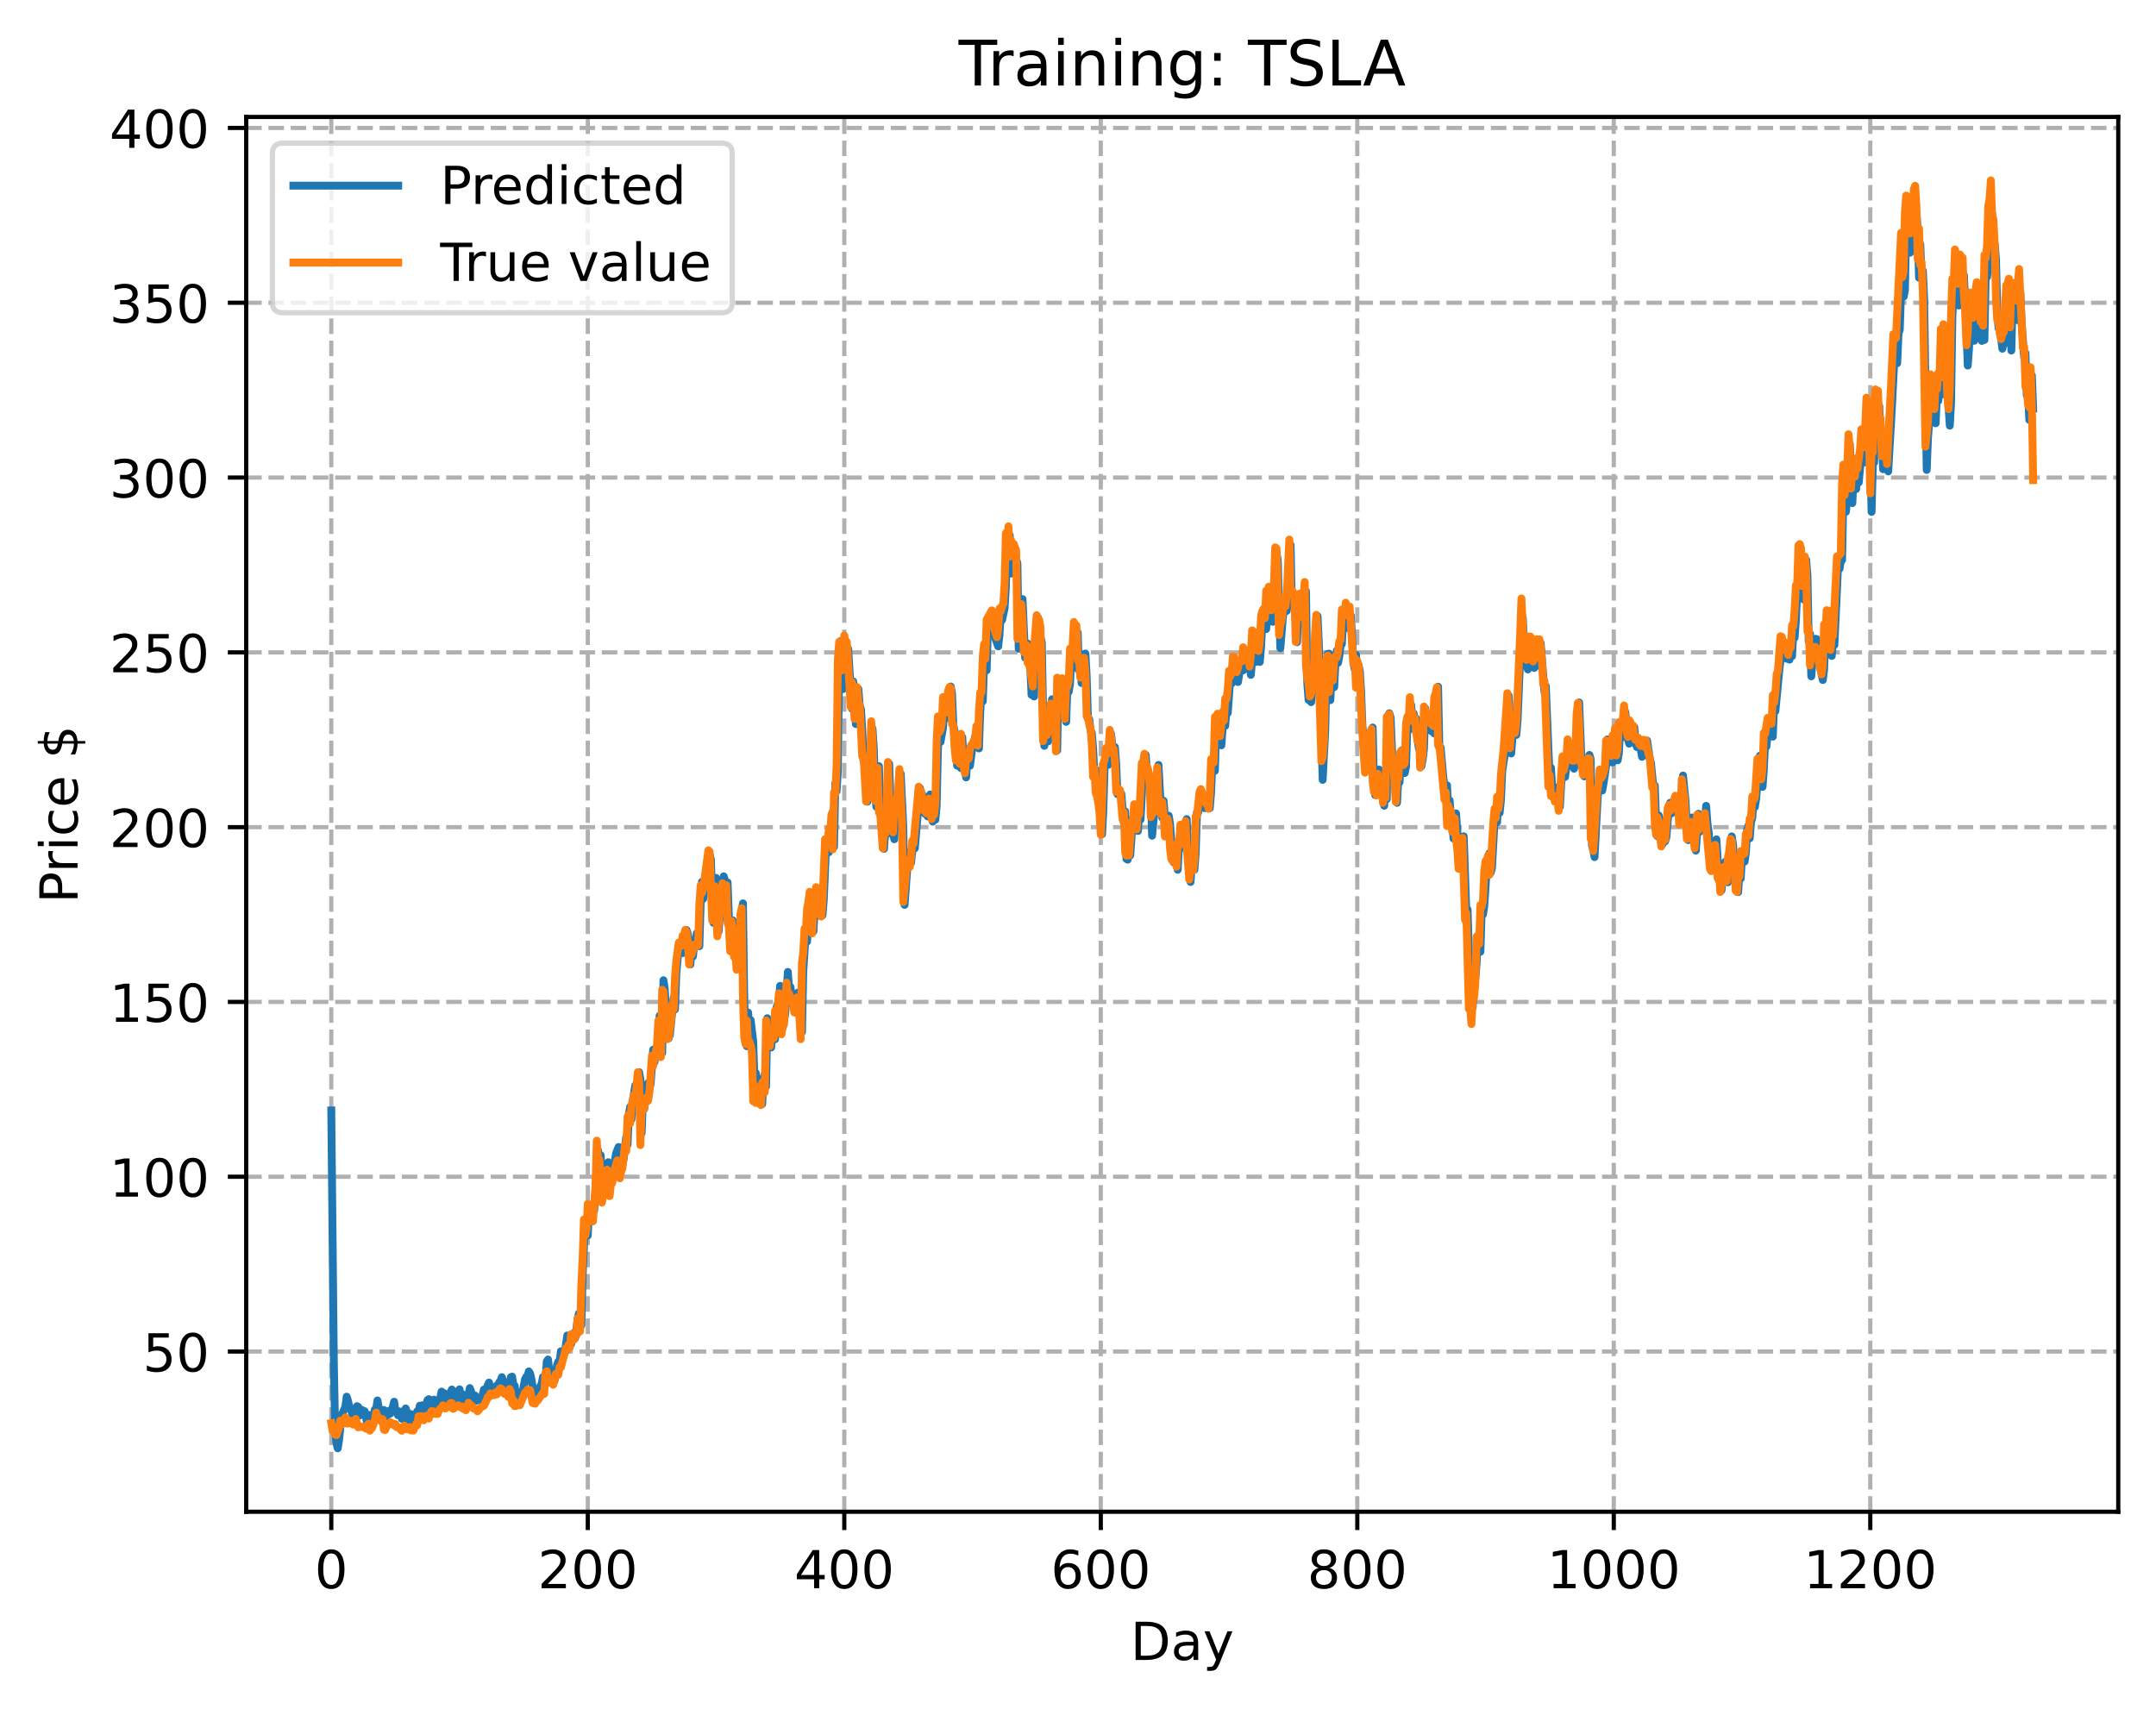 <?xml version="1.0" encoding="utf-8" standalone="no"?>
<!DOCTYPE svg PUBLIC "-//W3C//DTD SVG 1.1//EN"
  "http://www.w3.org/Graphics/SVG/1.1/DTD/svg11.dtd">
<!-- Created with matplotlib (https://matplotlib.org/) -->
<svg height="325.986pt" version="1.1" viewBox="0 0 411.286 325.986" width="411.286pt" xmlns="http://www.w3.org/2000/svg" xmlns:xlink="http://www.w3.org/1999/xlink">
 <defs>
  <style type="text/css">
*{stroke-linecap:butt;stroke-linejoin:round;}
  </style>
 </defs>
 <g id="figure_1">
  <g id="patch_1">
   <path d="M 0 325.986 
L 411.286 325.986 
L 411.286 0 
L 0 0 
z
" style="fill:#ffffff;"/>
  </g>
  <g id="axes_1">
   <g id="patch_2">
    <path d="M 46.966 288.43 
L 404.086 288.43 
L 404.086 22.318 
L 46.966 22.318 
z
" style="fill:#ffffff;"/>
   </g>
   <g id="matplotlib.axis_1">
    <g id="xtick_1">
     <g id="line2d_1">
      <path clip-path="url(#p61257aa821)" d="M 63.198 288.43 
L 63.198 22.318 
" style="fill:none;stroke:#b0b0b0;stroke-dasharray:2.96,1.28;stroke-dashoffset:0;stroke-width:0.8;"/>
     </g>
     <g id="line2d_2">
      <defs>
       <path d="M 0 0 
L 0 3.5 
" id="m099cb00262" style="stroke:#000000;stroke-width:0.8;"/>
      </defs>
      <g>
       <use style="stroke:#000000;stroke-width:0.8;" x="63.198" xlink:href="#m099cb00262" y="288.43"/>
      </g>
     </g>
     <g id="text_1">
      <!-- 0 -->
      <defs>
       <path d="M 31.781 66.406 
Q 24.172 66.406 20.328 58.906 
Q 16.5 51.422 16.5 36.375 
Q 16.5 21.391 20.328 13.891 
Q 24.172 6.391 31.781 6.391 
Q 39.453 6.391 43.281 13.891 
Q 47.125 21.391 47.125 36.375 
Q 47.125 51.422 43.281 58.906 
Q 39.453 66.406 31.781 66.406 
z
M 31.781 74.219 
Q 44.047 74.219 50.516 64.516 
Q 56.984 54.828 56.984 36.375 
Q 56.984 17.969 50.516 8.266 
Q 44.047 -1.422 31.781 -1.422 
Q 19.531 -1.422 13.062 8.266 
Q 6.594 17.969 6.594 36.375 
Q 6.594 54.828 13.062 64.516 
Q 19.531 74.219 31.781 74.219 
z
" id="DejaVuSans-48"/>
      </defs>
      <g transform="translate(60.017 303.029)scale(0.1 -0.1)">
       <use xlink:href="#DejaVuSans-48"/>
      </g>
     </g>
    </g>
    <g id="xtick_2">
     <g id="line2d_3">
      <path clip-path="url(#p61257aa821)" d="M 112.129 288.43 
L 112.129 22.318 
" style="fill:none;stroke:#b0b0b0;stroke-dasharray:2.96,1.28;stroke-dashoffset:0;stroke-width:0.8;"/>
     </g>
     <g id="line2d_4">
      <g>
       <use style="stroke:#000000;stroke-width:0.8;" x="112.129" xlink:href="#m099cb00262" y="288.43"/>
      </g>
     </g>
     <g id="text_2">
      <!-- 200 -->
      <defs>
       <path d="M 19.188 8.297 
L 53.609 8.297 
L 53.609 0 
L 7.328 0 
L 7.328 8.297 
Q 12.938 14.109 22.625 23.891 
Q 32.328 33.688 34.812 36.531 
Q 39.547 41.844 41.422 45.531 
Q 43.312 49.219 43.312 52.781 
Q 43.312 58.594 39.234 62.25 
Q 35.156 65.922 28.609 65.922 
Q 23.969 65.922 18.812 64.312 
Q 13.672 62.703 7.812 59.422 
L 7.812 69.391 
Q 13.766 71.781 18.938 73 
Q 24.125 74.219 28.422 74.219 
Q 39.75 74.219 46.484 68.547 
Q 53.219 62.891 53.219 53.422 
Q 53.219 48.922 51.531 44.891 
Q 49.859 40.875 45.406 35.406 
Q 44.188 33.984 37.641 27.219 
Q 31.109 20.453 19.188 8.297 
z
" id="DejaVuSans-50"/>
      </defs>
      <g transform="translate(102.585 303.029)scale(0.1 -0.1)">
       <use xlink:href="#DejaVuSans-50"/>
       <use x="63.623" xlink:href="#DejaVuSans-48"/>
       <use x="127.246" xlink:href="#DejaVuSans-48"/>
      </g>
     </g>
    </g>
    <g id="xtick_3">
     <g id="line2d_5">
      <path clip-path="url(#p61257aa821)" d="M 161.06 288.43 
L 161.06 22.318 
" style="fill:none;stroke:#b0b0b0;stroke-dasharray:2.96,1.28;stroke-dashoffset:0;stroke-width:0.8;"/>
     </g>
     <g id="line2d_6">
      <g>
       <use style="stroke:#000000;stroke-width:0.8;" x="161.06" xlink:href="#m099cb00262" y="288.43"/>
      </g>
     </g>
     <g id="text_3">
      <!-- 400 -->
      <defs>
       <path d="M 37.797 64.312 
L 12.891 25.391 
L 37.797 25.391 
z
M 35.203 72.906 
L 47.609 72.906 
L 47.609 25.391 
L 58.016 25.391 
L 58.016 17.188 
L 47.609 17.188 
L 47.609 0 
L 37.797 0 
L 37.797 17.188 
L 4.891 17.188 
L 4.891 26.703 
z
" id="DejaVuSans-52"/>
      </defs>
      <g transform="translate(151.516 303.029)scale(0.1 -0.1)">
       <use xlink:href="#DejaVuSans-52"/>
       <use x="63.623" xlink:href="#DejaVuSans-48"/>
       <use x="127.246" xlink:href="#DejaVuSans-48"/>
      </g>
     </g>
    </g>
    <g id="xtick_4">
     <g id="line2d_7">
      <path clip-path="url(#p61257aa821)" d="M 209.99 288.43 
L 209.99 22.318 
" style="fill:none;stroke:#b0b0b0;stroke-dasharray:2.96,1.28;stroke-dashoffset:0;stroke-width:0.8;"/>
     </g>
     <g id="line2d_8">
      <g>
       <use style="stroke:#000000;stroke-width:0.8;" x="209.99" xlink:href="#m099cb00262" y="288.43"/>
      </g>
     </g>
     <g id="text_4">
      <!-- 600 -->
      <defs>
       <path d="M 33.016 40.375 
Q 26.375 40.375 22.484 35.828 
Q 18.609 31.297 18.609 23.391 
Q 18.609 15.531 22.484 10.953 
Q 26.375 6.391 33.016 6.391 
Q 39.656 6.391 43.531 10.953 
Q 47.406 15.531 47.406 23.391 
Q 47.406 31.297 43.531 35.828 
Q 39.656 40.375 33.016 40.375 
z
M 52.594 71.297 
L 52.594 62.312 
Q 48.875 64.062 45.094 64.984 
Q 41.312 65.922 37.594 65.922 
Q 27.828 65.922 22.672 59.328 
Q 17.531 52.734 16.797 39.406 
Q 19.672 43.656 24.016 45.922 
Q 28.375 48.188 33.594 48.188 
Q 44.578 48.188 50.953 41.516 
Q 57.328 34.859 57.328 23.391 
Q 57.328 12.156 50.688 5.359 
Q 44.047 -1.422 33.016 -1.422 
Q 20.359 -1.422 13.672 8.266 
Q 6.984 17.969 6.984 36.375 
Q 6.984 53.656 15.188 63.938 
Q 23.391 74.219 37.203 74.219 
Q 40.922 74.219 44.703 73.484 
Q 48.484 72.75 52.594 71.297 
z
" id="DejaVuSans-54"/>
      </defs>
      <g transform="translate(200.446 303.029)scale(0.1 -0.1)">
       <use xlink:href="#DejaVuSans-54"/>
       <use x="63.623" xlink:href="#DejaVuSans-48"/>
       <use x="127.246" xlink:href="#DejaVuSans-48"/>
      </g>
     </g>
    </g>
    <g id="xtick_5">
     <g id="line2d_9">
      <path clip-path="url(#p61257aa821)" d="M 258.921 288.43 
L 258.921 22.318 
" style="fill:none;stroke:#b0b0b0;stroke-dasharray:2.96,1.28;stroke-dashoffset:0;stroke-width:0.8;"/>
     </g>
     <g id="line2d_10">
      <g>
       <use style="stroke:#000000;stroke-width:0.8;" x="258.921" xlink:href="#m099cb00262" y="288.43"/>
      </g>
     </g>
     <g id="text_5">
      <!-- 800 -->
      <defs>
       <path d="M 31.781 34.625 
Q 24.75 34.625 20.719 30.859 
Q 16.703 27.094 16.703 20.516 
Q 16.703 13.922 20.719 10.156 
Q 24.75 6.391 31.781 6.391 
Q 38.812 6.391 42.859 10.172 
Q 46.922 13.969 46.922 20.516 
Q 46.922 27.094 42.891 30.859 
Q 38.875 34.625 31.781 34.625 
z
M 21.922 38.812 
Q 15.578 40.375 12.031 44.719 
Q 8.5 49.078 8.5 55.328 
Q 8.5 64.062 14.719 69.141 
Q 20.953 74.219 31.781 74.219 
Q 42.672 74.219 48.875 69.141 
Q 55.078 64.062 55.078 55.328 
Q 55.078 49.078 51.531 44.719 
Q 48 40.375 41.703 38.812 
Q 48.828 37.156 52.797 32.312 
Q 56.781 27.484 56.781 20.516 
Q 56.781 9.906 50.312 4.234 
Q 43.844 -1.422 31.781 -1.422 
Q 19.734 -1.422 13.25 4.234 
Q 6.781 9.906 6.781 20.516 
Q 6.781 27.484 10.781 32.312 
Q 14.797 37.156 21.922 38.812 
z
M 18.312 54.391 
Q 18.312 48.734 21.844 45.562 
Q 25.391 42.391 31.781 42.391 
Q 38.141 42.391 41.719 45.562 
Q 45.312 48.734 45.312 54.391 
Q 45.312 60.062 41.719 63.234 
Q 38.141 66.406 31.781 66.406 
Q 25.391 66.406 21.844 63.234 
Q 18.312 60.062 18.312 54.391 
z
" id="DejaVuSans-56"/>
      </defs>
      <g transform="translate(249.377 303.029)scale(0.1 -0.1)">
       <use xlink:href="#DejaVuSans-56"/>
       <use x="63.623" xlink:href="#DejaVuSans-48"/>
       <use x="127.246" xlink:href="#DejaVuSans-48"/>
      </g>
     </g>
    </g>
    <g id="xtick_6">
     <g id="line2d_11">
      <path clip-path="url(#p61257aa821)" d="M 307.851 288.43 
L 307.851 22.318 
" style="fill:none;stroke:#b0b0b0;stroke-dasharray:2.96,1.28;stroke-dashoffset:0;stroke-width:0.8;"/>
     </g>
     <g id="line2d_12">
      <g>
       <use style="stroke:#000000;stroke-width:0.8;" x="307.851" xlink:href="#m099cb00262" y="288.43"/>
      </g>
     </g>
     <g id="text_6">
      <!-- 1000 -->
      <defs>
       <path d="M 12.406 8.297 
L 28.516 8.297 
L 28.516 63.922 
L 10.984 60.406 
L 10.984 69.391 
L 28.422 72.906 
L 38.281 72.906 
L 38.281 8.297 
L 54.391 8.297 
L 54.391 0 
L 12.406 0 
z
" id="DejaVuSans-49"/>
      </defs>
      <g transform="translate(295.126 303.029)scale(0.1 -0.1)">
       <use xlink:href="#DejaVuSans-49"/>
       <use x="63.623" xlink:href="#DejaVuSans-48"/>
       <use x="127.246" xlink:href="#DejaVuSans-48"/>
       <use x="190.869" xlink:href="#DejaVuSans-48"/>
      </g>
     </g>
    </g>
    <g id="xtick_7">
     <g id="line2d_13">
      <path clip-path="url(#p61257aa821)" d="M 356.782 288.43 
L 356.782 22.318 
" style="fill:none;stroke:#b0b0b0;stroke-dasharray:2.96,1.28;stroke-dashoffset:0;stroke-width:0.8;"/>
     </g>
     <g id="line2d_14">
      <g>
       <use style="stroke:#000000;stroke-width:0.8;" x="356.782" xlink:href="#m099cb00262" y="288.43"/>
      </g>
     </g>
     <g id="text_7">
      <!-- 1200 -->
      <g transform="translate(344.057 303.029)scale(0.1 -0.1)">
       <use xlink:href="#DejaVuSans-49"/>
       <use x="63.623" xlink:href="#DejaVuSans-50"/>
       <use x="127.246" xlink:href="#DejaVuSans-48"/>
       <use x="190.869" xlink:href="#DejaVuSans-48"/>
      </g>
     </g>
    </g>
    <g id="text_8">
     <!-- Day -->
     <defs>
      <path d="M 19.672 64.797 
L 19.672 8.109 
L 31.594 8.109 
Q 46.688 8.109 53.688 14.938 
Q 60.688 21.781 60.688 36.531 
Q 60.688 51.172 53.688 57.984 
Q 46.688 64.797 31.594 64.797 
z
M 9.812 72.906 
L 30.078 72.906 
Q 51.266 72.906 61.172 64.094 
Q 71.094 55.281 71.094 36.531 
Q 71.094 17.672 61.125 8.828 
Q 51.172 0 30.078 0 
L 9.812 0 
z
" id="DejaVuSans-68"/>
      <path d="M 34.281 27.484 
Q 23.391 27.484 19.188 25 
Q 14.984 22.516 14.984 16.5 
Q 14.984 11.719 18.141 8.906 
Q 21.297 6.109 26.703 6.109 
Q 34.188 6.109 38.703 11.406 
Q 43.219 16.703 43.219 25.484 
L 43.219 27.484 
z
M 52.203 31.203 
L 52.203 0 
L 43.219 0 
L 43.219 8.297 
Q 40.141 3.328 35.547 0.953 
Q 30.953 -1.422 24.312 -1.422 
Q 15.922 -1.422 10.953 3.297 
Q 6 8.016 6 15.922 
Q 6 25.141 12.172 29.828 
Q 18.359 34.516 30.609 34.516 
L 43.219 34.516 
L 43.219 35.406 
Q 43.219 41.609 39.141 45 
Q 35.062 48.391 27.688 48.391 
Q 23 48.391 18.547 47.266 
Q 14.109 46.141 10.016 43.891 
L 10.016 52.203 
Q 14.938 54.109 19.578 55.047 
Q 24.219 56 28.609 56 
Q 40.484 56 46.344 49.844 
Q 52.203 43.703 52.203 31.203 
z
" id="DejaVuSans-97"/>
      <path d="M 32.172 -5.078 
Q 28.375 -14.844 24.75 -17.812 
Q 21.141 -20.797 15.094 -20.797 
L 7.906 -20.797 
L 7.906 -13.281 
L 13.188 -13.281 
Q 16.891 -13.281 18.938 -11.516 
Q 21 -9.766 23.484 -3.219 
L 25.094 0.875 
L 2.984 54.688 
L 12.5 54.688 
L 29.594 11.922 
L 46.688 54.688 
L 56.203 54.688 
z
" id="DejaVuSans-121"/>
     </defs>
     <g transform="translate(215.652 316.707)scale(0.1 -0.1)">
      <use xlink:href="#DejaVuSans-68"/>
      <use x="77.002" xlink:href="#DejaVuSans-97"/>
      <use x="138.281" xlink:href="#DejaVuSans-121"/>
     </g>
    </g>
   </g>
   <g id="matplotlib.axis_2">
    <g id="ytick_1">
     <g id="line2d_15">
      <path clip-path="url(#p61257aa821)" d="M 46.966 257.868 
L 404.086 257.868 
" style="fill:none;stroke:#b0b0b0;stroke-dasharray:2.96,1.28;stroke-dashoffset:0;stroke-width:0.8;"/>
     </g>
     <g id="line2d_16">
      <defs>
       <path d="M 0 0 
L -3.5 0 
" id="m4659bec83a" style="stroke:#000000;stroke-width:0.8;"/>
      </defs>
      <g>
       <use style="stroke:#000000;stroke-width:0.8;" x="46.966" xlink:href="#m4659bec83a" y="257.868"/>
      </g>
     </g>
     <g id="text_9">
      <!-- 50 -->
      <defs>
       <path d="M 10.797 72.906 
L 49.516 72.906 
L 49.516 64.594 
L 19.828 64.594 
L 19.828 46.734 
Q 21.969 47.469 24.109 47.828 
Q 26.266 48.188 28.422 48.188 
Q 40.625 48.188 47.75 41.5 
Q 54.891 34.812 54.891 23.391 
Q 54.891 11.625 47.562 5.094 
Q 40.234 -1.422 26.906 -1.422 
Q 22.312 -1.422 17.547 -0.641 
Q 12.797 0.141 7.719 1.703 
L 7.719 11.625 
Q 12.109 9.234 16.797 8.062 
Q 21.484 6.891 26.703 6.891 
Q 35.156 6.891 40.078 11.328 
Q 45.016 15.766 45.016 23.391 
Q 45.016 31 40.078 35.438 
Q 35.156 39.891 26.703 39.891 
Q 22.75 39.891 18.812 39.016 
Q 14.891 38.141 10.797 36.281 
z
" id="DejaVuSans-53"/>
      </defs>
      <g transform="translate(27.241 261.667)scale(0.1 -0.1)">
       <use xlink:href="#DejaVuSans-53"/>
       <use x="63.623" xlink:href="#DejaVuSans-48"/>
      </g>
     </g>
    </g>
    <g id="ytick_2">
     <g id="line2d_17">
      <path clip-path="url(#p61257aa821)" d="M 46.966 224.517 
L 404.086 224.517 
" style="fill:none;stroke:#b0b0b0;stroke-dasharray:2.96,1.28;stroke-dashoffset:0;stroke-width:0.8;"/>
     </g>
     <g id="line2d_18">
      <g>
       <use style="stroke:#000000;stroke-width:0.8;" x="46.966" xlink:href="#m4659bec83a" y="224.517"/>
      </g>
     </g>
     <g id="text_10">
      <!-- 100 -->
      <g transform="translate(20.878 228.316)scale(0.1 -0.1)">
       <use xlink:href="#DejaVuSans-49"/>
       <use x="63.623" xlink:href="#DejaVuSans-48"/>
       <use x="127.246" xlink:href="#DejaVuSans-48"/>
      </g>
     </g>
    </g>
    <g id="ytick_3">
     <g id="line2d_19">
      <path clip-path="url(#p61257aa821)" d="M 46.966 191.165 
L 404.086 191.165 
" style="fill:none;stroke:#b0b0b0;stroke-dasharray:2.96,1.28;stroke-dashoffset:0;stroke-width:0.8;"/>
     </g>
     <g id="line2d_20">
      <g>
       <use style="stroke:#000000;stroke-width:0.8;" x="46.966" xlink:href="#m4659bec83a" y="191.165"/>
      </g>
     </g>
     <g id="text_11">
      <!-- 150 -->
      <g transform="translate(20.878 194.964)scale(0.1 -0.1)">
       <use xlink:href="#DejaVuSans-49"/>
       <use x="63.623" xlink:href="#DejaVuSans-53"/>
       <use x="127.246" xlink:href="#DejaVuSans-48"/>
      </g>
     </g>
    </g>
    <g id="ytick_4">
     <g id="line2d_21">
      <path clip-path="url(#p61257aa821)" d="M 46.966 157.814 
L 404.086 157.814 
" style="fill:none;stroke:#b0b0b0;stroke-dasharray:2.96,1.28;stroke-dashoffset:0;stroke-width:0.8;"/>
     </g>
     <g id="line2d_22">
      <g>
       <use style="stroke:#000000;stroke-width:0.8;" x="46.966" xlink:href="#m4659bec83a" y="157.814"/>
      </g>
     </g>
     <g id="text_12">
      <!-- 200 -->
      <g transform="translate(20.878 161.613)scale(0.1 -0.1)">
       <use xlink:href="#DejaVuSans-50"/>
       <use x="63.623" xlink:href="#DejaVuSans-48"/>
       <use x="127.246" xlink:href="#DejaVuSans-48"/>
      </g>
     </g>
    </g>
    <g id="ytick_5">
     <g id="line2d_23">
      <path clip-path="url(#p61257aa821)" d="M 46.966 124.463 
L 404.086 124.463 
" style="fill:none;stroke:#b0b0b0;stroke-dasharray:2.96,1.28;stroke-dashoffset:0;stroke-width:0.8;"/>
     </g>
     <g id="line2d_24">
      <g>
       <use style="stroke:#000000;stroke-width:0.8;" x="46.966" xlink:href="#m4659bec83a" y="124.463"/>
      </g>
     </g>
     <g id="text_13">
      <!-- 250 -->
      <g transform="translate(20.878 128.262)scale(0.1 -0.1)">
       <use xlink:href="#DejaVuSans-50"/>
       <use x="63.623" xlink:href="#DejaVuSans-53"/>
       <use x="127.246" xlink:href="#DejaVuSans-48"/>
      </g>
     </g>
    </g>
    <g id="ytick_6">
     <g id="line2d_25">
      <path clip-path="url(#p61257aa821)" d="M 46.966 91.111 
L 404.086 91.111 
" style="fill:none;stroke:#b0b0b0;stroke-dasharray:2.96,1.28;stroke-dashoffset:0;stroke-width:0.8;"/>
     </g>
     <g id="line2d_26">
      <g>
       <use style="stroke:#000000;stroke-width:0.8;" x="46.966" xlink:href="#m4659bec83a" y="91.111"/>
      </g>
     </g>
     <g id="text_14">
      <!-- 300 -->
      <defs>
       <path d="M 40.578 39.312 
Q 47.656 37.797 51.625 33 
Q 55.609 28.219 55.609 21.188 
Q 55.609 10.406 48.188 4.484 
Q 40.766 -1.422 27.094 -1.422 
Q 22.516 -1.422 17.656 -0.516 
Q 12.797 0.391 7.625 2.203 
L 7.625 11.719 
Q 11.719 9.328 16.594 8.109 
Q 21.484 6.891 26.812 6.891 
Q 36.078 6.891 40.938 10.547 
Q 45.797 14.203 45.797 21.188 
Q 45.797 27.641 41.281 31.266 
Q 36.766 34.906 28.719 34.906 
L 20.219 34.906 
L 20.219 43.016 
L 29.109 43.016 
Q 36.375 43.016 40.234 45.922 
Q 44.094 48.828 44.094 54.297 
Q 44.094 59.906 40.109 62.906 
Q 36.141 65.922 28.719 65.922 
Q 24.656 65.922 20.016 65.031 
Q 15.375 64.156 9.812 62.312 
L 9.812 71.094 
Q 15.438 72.656 20.344 73.438 
Q 25.25 74.219 29.594 74.219 
Q 40.828 74.219 47.359 69.109 
Q 53.906 64.016 53.906 55.328 
Q 53.906 49.266 50.438 45.094 
Q 46.969 40.922 40.578 39.312 
z
" id="DejaVuSans-51"/>
      </defs>
      <g transform="translate(20.878 94.911)scale(0.1 -0.1)">
       <use xlink:href="#DejaVuSans-51"/>
       <use x="63.623" xlink:href="#DejaVuSans-48"/>
       <use x="127.246" xlink:href="#DejaVuSans-48"/>
      </g>
     </g>
    </g>
    <g id="ytick_7">
     <g id="line2d_27">
      <path clip-path="url(#p61257aa821)" d="M 46.966 57.76 
L 404.086 57.76 
" style="fill:none;stroke:#b0b0b0;stroke-dasharray:2.96,1.28;stroke-dashoffset:0;stroke-width:0.8;"/>
     </g>
     <g id="line2d_28">
      <g>
       <use style="stroke:#000000;stroke-width:0.8;" x="46.966" xlink:href="#m4659bec83a" y="57.76"/>
      </g>
     </g>
     <g id="text_15">
      <!-- 350 -->
      <g transform="translate(20.878 61.559)scale(0.1 -0.1)">
       <use xlink:href="#DejaVuSans-51"/>
       <use x="63.623" xlink:href="#DejaVuSans-53"/>
       <use x="127.246" xlink:href="#DejaVuSans-48"/>
      </g>
     </g>
    </g>
    <g id="ytick_8">
     <g id="line2d_29">
      <path clip-path="url(#p61257aa821)" d="M 46.966 24.409 
L 404.086 24.409 
" style="fill:none;stroke:#b0b0b0;stroke-dasharray:2.96,1.28;stroke-dashoffset:0;stroke-width:0.8;"/>
     </g>
     <g id="line2d_30">
      <g>
       <use style="stroke:#000000;stroke-width:0.8;" x="46.966" xlink:href="#m4659bec83a" y="24.409"/>
      </g>
     </g>
     <g id="text_16">
      <!-- 400 -->
      <g transform="translate(20.878 28.208)scale(0.1 -0.1)">
       <use xlink:href="#DejaVuSans-52"/>
       <use x="63.623" xlink:href="#DejaVuSans-48"/>
       <use x="127.246" xlink:href="#DejaVuSans-48"/>
      </g>
     </g>
    </g>
    <g id="text_17">
     <!-- Price $ -->
     <defs>
      <path d="M 19.672 64.797 
L 19.672 37.406 
L 32.078 37.406 
Q 38.969 37.406 42.719 40.969 
Q 46.484 44.531 46.484 51.125 
Q 46.484 57.672 42.719 61.234 
Q 38.969 64.797 32.078 64.797 
z
M 9.812 72.906 
L 32.078 72.906 
Q 44.344 72.906 50.609 67.359 
Q 56.891 61.812 56.891 51.125 
Q 56.891 40.328 50.609 34.812 
Q 44.344 29.297 32.078 29.297 
L 19.672 29.297 
L 19.672 0 
L 9.812 0 
z
" id="DejaVuSans-80"/>
      <path d="M 41.109 46.297 
Q 39.594 47.172 37.812 47.578 
Q 36.031 48 33.891 48 
Q 26.266 48 22.188 43.047 
Q 18.109 38.094 18.109 28.812 
L 18.109 0 
L 9.078 0 
L 9.078 54.688 
L 18.109 54.688 
L 18.109 46.188 
Q 20.953 51.172 25.484 53.578 
Q 30.031 56 36.531 56 
Q 37.453 56 38.578 55.875 
Q 39.703 55.766 41.062 55.516 
z
" id="DejaVuSans-114"/>
      <path d="M 9.422 54.688 
L 18.406 54.688 
L 18.406 0 
L 9.422 0 
z
M 9.422 75.984 
L 18.406 75.984 
L 18.406 64.594 
L 9.422 64.594 
z
" id="DejaVuSans-105"/>
      <path d="M 48.781 52.594 
L 48.781 44.188 
Q 44.969 46.297 41.141 47.344 
Q 37.312 48.391 33.406 48.391 
Q 24.656 48.391 19.812 42.844 
Q 14.984 37.312 14.984 27.297 
Q 14.984 17.281 19.812 11.734 
Q 24.656 6.203 33.406 6.203 
Q 37.312 6.203 41.141 7.25 
Q 44.969 8.297 48.781 10.406 
L 48.781 2.094 
Q 45.016 0.344 40.984 -0.531 
Q 36.969 -1.422 32.422 -1.422 
Q 20.062 -1.422 12.781 6.344 
Q 5.516 14.109 5.516 27.297 
Q 5.516 40.672 12.859 48.328 
Q 20.219 56 33.016 56 
Q 37.156 56 41.109 55.141 
Q 45.062 54.297 48.781 52.594 
z
" id="DejaVuSans-99"/>
      <path d="M 56.203 29.594 
L 56.203 25.203 
L 14.891 25.203 
Q 15.484 15.922 20.484 11.062 
Q 25.484 6.203 34.422 6.203 
Q 39.594 6.203 44.453 7.469 
Q 49.312 8.734 54.109 11.281 
L 54.109 2.781 
Q 49.266 0.734 44.188 -0.344 
Q 39.109 -1.422 33.891 -1.422 
Q 20.797 -1.422 13.156 6.188 
Q 5.516 13.812 5.516 26.812 
Q 5.516 40.234 12.766 48.109 
Q 20.016 56 32.328 56 
Q 43.359 56 49.781 48.891 
Q 56.203 41.797 56.203 29.594 
z
M 47.219 32.234 
Q 47.125 39.594 43.094 43.984 
Q 39.062 48.391 32.422 48.391 
Q 24.906 48.391 20.391 44.141 
Q 15.875 39.891 15.188 32.172 
z
" id="DejaVuSans-101"/>
      <path id="DejaVuSans-32"/>
      <path d="M 33.797 -14.703 
L 28.906 -14.703 
L 28.859 0 
Q 23.734 0.094 18.609 1.188 
Q 13.484 2.297 8.297 4.5 
L 8.297 13.281 
Q 13.281 10.156 18.375 8.562 
Q 23.484 6.984 28.906 6.938 
L 28.906 29.203 
Q 18.109 30.953 13.203 35.156 
Q 8.297 39.359 8.297 46.688 
Q 8.297 54.641 13.625 59.219 
Q 18.953 63.812 28.906 64.5 
L 28.906 75.984 
L 33.797 75.984 
L 33.797 64.656 
Q 38.328 64.453 42.578 63.688 
Q 46.828 62.938 50.875 61.625 
L 50.875 53.078 
Q 46.828 55.125 42.547 56.25 
Q 38.281 57.375 33.797 57.562 
L 33.797 36.719 
Q 44.875 35.016 50.094 30.609 
Q 55.328 26.219 55.328 18.609 
Q 55.328 10.359 49.781 5.594 
Q 44.234 0.828 33.797 0.094 
z
M 28.906 37.594 
L 28.906 57.625 
Q 23.25 56.984 20.266 54.391 
Q 17.281 51.812 17.281 47.516 
Q 17.281 43.312 20.031 40.969 
Q 22.797 38.625 28.906 37.594 
z
M 33.797 28.219 
L 33.797 7.078 
Q 39.984 7.906 43.141 10.594 
Q 46.297 13.281 46.297 17.672 
Q 46.297 21.969 43.281 24.5 
Q 40.281 27.047 33.797 28.219 
z
" id="DejaVuSans-36"/>
     </defs>
     <g transform="translate(14.798 172.342)rotate(-90)scale(0.1 -0.1)">
      <use xlink:href="#DejaVuSans-80"/>
      <use x="58.553" xlink:href="#DejaVuSans-114"/>
      <use x="99.666" xlink:href="#DejaVuSans-105"/>
      <use x="127.449" xlink:href="#DejaVuSans-99"/>
      <use x="182.43" xlink:href="#DejaVuSans-101"/>
      <use x="243.953" xlink:href="#DejaVuSans-32"/>
      <use x="275.74" xlink:href="#DejaVuSans-36"/>
     </g>
    </g>
   </g>
   <g id="line2d_31">
    <path clip-path="url(#p61257aa821)" d="M 63.198 211.867 
L 63.688 260.266 
L 63.932 272.814 
L 64.177 275.286 
L 64.422 276.334 
L 64.666 274.873 
L 65.156 270.097 
L 65.645 268.969 
L 65.89 268.36 
L 66.134 266.476 
L 66.379 267.232 
L 66.623 268.404 
L 66.868 268.691 
L 67.357 270.272 
L 67.602 270.315 
L 68.091 268.29 
L 68.336 268.411 
L 68.581 270.078 
L 68.825 269.209 
L 69.07 269.017 
L 69.315 269.374 
L 69.559 269.251 
L 70.049 271.571 
L 70.538 269.98 
L 70.783 270.948 
L 71.027 270.16 
L 71.272 270.061 
L 71.517 268.928 
L 71.761 268.839 
L 72.006 267.193 
L 72.251 268.571 
L 72.984 270.199 
L 73.229 269.019 
L 73.474 270.257 
L 73.718 270.332 
L 74.208 269.179 
L 74.452 269.715 
L 74.942 268.427 
L 75.186 267.442 
L 75.431 269.252 
L 75.676 269.138 
L 75.92 270.02 
L 76.165 269.278 
L 76.41 269.465 
L 76.654 270.698 
L 76.899 270.711 
L 77.144 269.153 
L 77.388 268.724 
L 77.633 269.399 
L 77.878 271.201 
L 78.122 270.086 
L 78.367 269.794 
L 78.611 271.1 
L 78.856 271.263 
L 79.101 271.883 
L 79.59 269.268 
L 79.835 269.705 
L 80.079 268.199 
L 80.324 268.703 
L 80.569 268.114 
L 80.813 268.526 
L 81.058 269.41 
L 81.547 267.131 
L 81.792 266.95 
L 82.037 268.384 
L 82.281 267.957 
L 82.526 267.176 
L 82.771 267.039 
L 83.015 268.136 
L 83.26 268.524 
L 83.505 267.67 
L 83.749 267.815 
L 84.239 265.51 
L 84.483 265.796 
L 84.728 265.81 
L 85.217 268.158 
L 85.462 267.739 
L 85.951 265.648 
L 86.196 265.107 
L 86.44 266.115 
L 86.685 267.6 
L 87.174 265.54 
L 87.419 265.384 
L 87.664 265.075 
L 87.908 266.558 
L 88.153 266.98 
L 88.398 266.096 
L 88.642 267.116 
L 88.887 266.211 
L 89.132 266.869 
L 89.376 266.133 
L 89.621 264.839 
L 89.866 265.466 
L 90.11 266.794 
L 90.355 266.261 
L 90.599 266.246 
L 90.844 267.267 
L 91.089 266.872 
L 91.333 267.137 
L 91.578 266.646 
L 91.823 266.656 
L 92.067 266.124 
L 92.312 265.118 
L 92.557 265.699 
L 92.801 265.248 
L 93.046 264.26 
L 93.291 263.787 
L 93.535 265.07 
L 93.78 264.918 
L 94.025 265.128 
L 94.269 265.053 
L 94.514 265.421 
L 94.759 264.343 
L 95.003 265.262 
L 95.248 263.71 
L 95.493 263.441 
L 95.737 262.749 
L 95.982 263.492 
L 96.227 264.66 
L 96.471 265.084 
L 96.716 263.817 
L 96.96 264.299 
L 97.205 265.032 
L 97.45 262.753 
L 97.694 262.65 
L 97.939 264.293 
L 98.184 264.387 
L 98.428 266.21 
L 98.673 266.574 
L 98.918 266.249 
L 99.407 267.266 
L 100.141 263.192 
L 100.386 262.712 
L 100.63 262.553 
L 100.875 261.656 
L 101.12 262.029 
L 101.364 263.1 
L 101.854 266.043 
L 102.343 266.918 
L 102.587 265.692 
L 102.832 265.422 
L 103.077 264.442 
L 103.321 264.116 
L 103.566 262.738 
L 103.811 262.691 
L 104.055 263.778 
L 104.3 259.763 
L 104.545 259.388 
L 104.789 261.631 
L 105.034 261.542 
L 105.279 263.029 
L 105.523 262.668 
L 105.768 263.464 
L 106.013 262.49 
L 106.257 260.492 
L 106.502 259.771 
L 106.747 260.09 
L 106.991 257.813 
L 107.236 258.019 
L 107.481 257.982 
L 107.725 258.176 
L 108.215 254.8 
L 108.459 255.493 
L 108.704 255.135 
L 108.948 256.456 
L 109.193 254.479 
L 109.438 255.265 
L 109.682 255.355 
L 110.172 251.973 
L 110.416 250.625 
L 110.661 253.017 
L 110.906 252.854 
L 111.15 243.153 
L 111.64 232.912 
L 112.129 235.726 
L 112.374 230.526 
L 112.618 231.326 
L 112.863 230.78 
L 113.352 230.979 
L 114.086 219.476 
L 114.331 221.523 
L 114.575 220.388 
L 115.065 227.564 
L 115.309 227.831 
L 115.554 226.367 
L 115.799 226.709 
L 116.043 221.741 
L 116.288 222.24 
L 116.533 224.932 
L 117.267 221.802 
L 117.511 220.089 
L 118.001 218.838 
L 118.245 221.793 
L 118.49 223.277 
L 118.979 221.065 
L 119.469 216.902 
L 119.713 218.406 
L 119.958 212.633 
L 120.203 211.194 
L 120.447 213.572 
L 120.692 210.206 
L 121.181 207.093 
L 121.426 208.533 
L 121.915 204.568 
L 122.16 205.973 
L 122.404 216.218 
L 122.649 209.927 
L 122.894 211.576 
L 123.628 206.647 
L 123.872 207.822 
L 124.117 206.835 
L 124.606 200.264 
L 124.851 202.672 
L 125.096 200.802 
L 125.34 199.93 
L 125.585 198.403 
L 125.83 193.801 
L 126.074 196.158 
L 126.319 200.937 
L 126.563 187.024 
L 126.808 188.649 
L 127.053 193.11 
L 127.297 194.916 
L 127.542 198.119 
L 127.787 197.484 
L 128.521 190.303 
L 128.765 192.601 
L 129.01 185.899 
L 129.499 180.416 
L 129.744 179.804 
L 129.989 181.186 
L 130.233 181.846 
L 130.478 179.329 
L 130.723 179.166 
L 130.967 177.438 
L 131.212 178.196 
L 131.457 179.877 
L 131.701 184.015 
L 131.946 179.809 
L 132.191 182.489 
L 132.435 180.142 
L 132.68 179.811 
L 132.924 178.057 
L 133.414 180.529 
L 133.658 172.286 
L 133.903 168.249 
L 134.148 171.489 
L 135.126 163.605 
L 135.371 163.013 
L 135.616 164.025 
L 135.86 171.906 
L 136.105 176.074 
L 136.35 169.621 
L 136.594 167.494 
L 137.084 177.734 
L 137.573 171.086 
L 137.818 170.697 
L 138.062 167.197 
L 138.307 168.005 
L 138.551 169.907 
L 138.796 168.363 
L 139.041 174.981 
L 139.285 176.714 
L 139.53 181.118 
L 139.775 175.596 
L 140.019 177.906 
L 140.264 182.37 
L 140.509 181.437 
L 140.753 184.241 
L 140.998 183.587 
L 141.243 181.59 
L 141.487 173.884 
L 141.732 172.36 
L 141.977 190.986 
L 142.221 198.953 
L 142.466 199.602 
L 142.711 193.178 
L 142.955 196.591 
L 143.2 194.631 
L 143.689 198.707 
L 143.934 206.481 
L 144.178 204.716 
L 144.423 208.751 
L 144.668 208.153 
L 144.912 209.579 
L 145.157 209.249 
L 145.402 210.65 
L 145.646 205.594 
L 145.891 204.924 
L 146.136 207.315 
L 146.38 194.269 
L 146.625 197.763 
L 146.87 196.722 
L 147.114 199.847 
L 147.359 196.973 
L 147.604 196.296 
L 147.848 198.286 
L 148.093 192.37 
L 148.582 190.871 
L 148.827 188.094 
L 149.316 196.042 
L 149.806 193.358 
L 150.295 185.44 
L 150.539 188.938 
L 150.784 188.295 
L 151.029 190.437 
L 151.273 191.585 
L 151.518 191.7 
L 151.763 193.166 
L 152.252 189.36 
L 152.497 192.221 
L 152.741 193.739 
L 152.986 196.93 
L 153.231 185.372 
L 153.72 177.812 
L 153.965 179.658 
L 154.209 174.912 
L 154.699 170.787 
L 155.188 177.687 
L 155.433 172.313 
L 155.677 174.813 
L 155.922 169.513 
L 156.411 173.112 
L 156.656 170.656 
L 156.9 174.638 
L 157.145 171.688 
L 157.634 160.275 
L 157.879 159.952 
L 158.124 162.605 
L 158.368 159.127 
L 158.613 160.118 
L 158.858 154.882 
L 159.102 161.588 
L 159.347 149.461 
L 159.592 150.954 
L 159.836 147.04 
L 160.081 126.323 
L 160.326 122.322 
L 160.57 125.264 
L 160.815 131.481 
L 161.06 128.602 
L 161.304 123.629 
L 161.549 125.125 
L 161.794 123.771 
L 162.527 135.211 
L 162.772 130.017 
L 163.017 132.988 
L 163.261 138.147 
L 163.751 131.471 
L 163.995 134.574 
L 164.24 135.32 
L 164.485 139.276 
L 164.729 145.197 
L 164.974 143.489 
L 165.463 152.961 
L 165.708 148.731 
L 165.953 151.348 
L 166.442 139.017 
L 166.687 142.672 
L 166.931 150.5 
L 167.176 153.921 
L 167.421 148.09 
L 167.665 146.184 
L 167.91 153.802 
L 168.644 161.944 
L 168.888 158.182 
L 169.133 159.225 
L 169.378 154.732 
L 169.622 145.707 
L 169.867 152.587 
L 170.112 153.991 
L 170.356 158.746 
L 170.601 160.126 
L 170.846 154.17 
L 171.09 152.906 
L 171.335 153.973 
L 171.824 147.629 
L 172.314 157.667 
L 172.558 172.651 
L 173.292 162.761 
L 173.537 162.527 
L 173.782 164.663 
L 174.271 160.209 
L 174.515 161.847 
L 175.494 150.376 
L 175.739 152.732 
L 175.983 151.616 
L 176.473 155.276 
L 176.717 154.401 
L 176.962 155.767 
L 177.451 151.574 
L 177.941 156.762 
L 178.185 154.974 
L 178.43 156.4 
L 178.675 153.847 
L 178.919 143.12 
L 179.164 137.967 
L 179.409 141.564 
L 179.898 138.843 
L 180.142 134.574 
L 180.387 137.096 
L 180.632 134.215 
L 180.876 135.351 
L 181.366 130.981 
L 181.61 132.272 
L 181.855 138.206 
L 182.1 139.606 
L 182.589 146.087 
L 182.834 142.149 
L 183.078 145.211 
L 183.323 146.561 
L 183.568 140.639 
L 183.812 144.922 
L 184.302 148.325 
L 184.546 144.745 
L 184.791 144.631 
L 185.036 146.105 
L 185.525 142.306 
L 185.77 142.002 
L 186.014 140.553 
L 186.259 140.163 
L 186.503 139.102 
L 186.748 142.802 
L 186.993 135.842 
L 187.237 132.096 
L 187.482 133.798 
L 187.727 126.731 
L 187.971 123.649 
L 188.216 127.89 
L 188.461 119.756 
L 188.705 120.358 
L 188.95 119.271 
L 189.439 118.079 
L 189.684 119.448 
L 189.929 121.959 
L 190.418 123.324 
L 190.663 121.119 
L 190.907 117.191 
L 191.152 118.317 
L 191.641 116.044 
L 191.886 111.914 
L 192.13 102.592 
L 192.375 105.656 
L 192.62 102.131 
L 192.864 109.437 
L 193.109 105.196 
L 193.354 107.538 
L 193.598 105.677 
L 194.088 107.516 
L 194.332 123.773 
L 194.822 116.417 
L 195.066 114.299 
L 195.556 125.486 
L 195.8 124.675 
L 196.045 122.787 
L 196.29 126.09 
L 196.534 127.026 
L 196.779 132.574 
L 197.024 132.131 
L 197.268 132.885 
L 197.513 123.902 
L 198.002 117.837 
L 198.247 120.496 
L 198.736 122.569 
L 198.981 135.586 
L 199.225 142.307 
L 199.47 139.386 
L 199.715 138.378 
L 199.959 141.449 
L 200.693 133.414 
L 200.938 137.152 
L 201.183 134.703 
L 201.427 135.481 
L 201.672 143.172 
L 201.917 130.145 
L 202.161 133.74 
L 202.651 131.427 
L 202.895 129.828 
L 203.385 137.726 
L 203.629 130.892 
L 203.874 132.004 
L 204.118 130.488 
L 204.363 125.038 
L 204.608 127.507 
L 205.097 120.233 
L 205.342 124.368 
L 205.586 120.667 
L 205.831 127.91 
L 206.076 126.647 
L 206.32 130.309 
L 206.565 126.663 
L 206.81 124.873 
L 207.054 124.696 
L 207.299 129.044 
L 207.544 137.1 
L 207.788 137.224 
L 208.033 139.306 
L 208.278 139.884 
L 208.522 142.724 
L 208.767 147.713 
L 209.012 146.839 
L 209.256 151.28 
L 209.501 151.815 
L 209.746 154.01 
L 209.99 154.945 
L 210.235 159.158 
L 210.479 154.48 
L 210.724 145.984 
L 210.969 144.852 
L 211.213 143.029 
L 211.458 145.903 
L 211.703 143.873 
L 211.947 139.994 
L 212.437 144.288 
L 212.681 142.537 
L 212.926 145.657 
L 213.171 151.519 
L 213.415 150.662 
L 213.66 151.318 
L 213.905 151.447 
L 214.394 156.994 
L 214.639 154.806 
L 214.883 163.884 
L 215.128 164.018 
L 215.373 161.794 
L 215.617 163.201 
L 216.106 156.11 
L 216.351 157.555 
L 216.596 153.539 
L 216.84 154.992 
L 217.085 158.541 
L 217.33 154.696 
L 217.574 156.373 
L 218.064 146.799 
L 218.308 145.846 
L 218.553 144.025 
L 218.798 147.171 
L 219.042 147.104 
L 219.287 148.592 
L 219.532 151.156 
L 219.776 159.455 
L 220.266 154.326 
L 220.51 153.513 
L 221 145.945 
L 221.489 154.922 
L 221.734 156.047 
L 221.978 152.791 
L 222.467 159.332 
L 222.957 155.642 
L 223.201 157.206 
L 223.691 163.798 
L 223.935 164.553 
L 224.18 161.236 
L 224.669 165.945 
L 224.914 160.957 
L 225.159 161.939 
L 225.403 157.633 
L 225.648 160.582 
L 226.382 156.275 
L 226.627 161.936 
L 227.116 168.279 
L 227.361 164.242 
L 227.85 165.947 
L 228.094 162.735 
L 228.339 154.966 
L 228.584 154.977 
L 228.828 152.552 
L 229.073 151.285 
L 229.318 151.244 
L 229.562 153.203 
L 229.807 154.19 
L 230.052 152.06 
L 230.296 153.578 
L 230.541 152.784 
L 230.786 154.18 
L 231.03 151.216 
L 231.275 145.435 
L 231.52 146.646 
L 231.764 147.074 
L 232.009 137.98 
L 232.254 138.842 
L 232.498 137.183 
L 232.743 141.902 
L 232.988 142.21 
L 233.477 135.561 
L 233.722 138.498 
L 233.966 135.621 
L 234.211 136.034 
L 234.7 129.311 
L 234.945 130.403 
L 235.189 128.966 
L 235.434 126.25 
L 236.168 130.124 
L 236.657 126.915 
L 236.902 127.739 
L 237.147 127.9 
L 237.391 124.361 
L 237.636 126.431 
L 237.881 127.222 
L 238.125 127.618 
L 238.37 125.767 
L 238.615 128.759 
L 238.859 125.96 
L 239.104 120.953 
L 239.349 121.969 
L 239.593 126.296 
L 239.838 124.405 
L 240.327 126.288 
L 240.572 123.381 
L 240.816 118.467 
L 241.061 116.875 
L 241.306 116.781 
L 241.55 120.012 
L 241.795 114.759 
L 242.04 116.436 
L 242.284 113.188 
L 242.529 115.201 
L 242.774 118.632 
L 243.018 113.586 
L 243.263 112.243 
L 243.508 105.445 
L 243.752 106.919 
L 244.242 123.671 
L 244.731 117.707 
L 245.22 114.381 
L 245.465 116.55 
L 245.709 113.894 
L 246.199 103.98 
L 246.443 115.509 
L 246.688 114.994 
L 246.933 115.189 
L 247.177 115.79 
L 247.422 122.527 
L 247.667 115.649 
L 247.911 116.691 
L 248.156 114.376 
L 248.401 115.524 
L 248.645 119.137 
L 248.89 114.777 
L 249.135 112.821 
L 249.379 130.282 
L 249.624 133.531 
L 249.869 133.016 
L 250.113 133.964 
L 250.358 131.712 
L 250.603 128.12 
L 250.847 127.109 
L 251.092 120.154 
L 251.337 117.526 
L 251.581 122.63 
L 252.315 148.794 
L 252.804 139.432 
L 253.049 128.285 
L 253.294 124.748 
L 253.538 124.71 
L 253.783 133.587 
L 254.028 128.392 
L 254.272 128.588 
L 254.517 131.097 
L 254.762 126.13 
L 255.006 124.147 
L 255.251 126.464 
L 255.496 125.181 
L 255.74 123.028 
L 255.985 122.856 
L 256.23 117.965 
L 256.474 118.363 
L 256.719 119.851 
L 256.964 116.486 
L 257.208 119.79 
L 257.453 118.92 
L 257.697 117.451 
L 258.187 126.413 
L 258.431 127.693 
L 258.676 124.922 
L 258.921 130.866 
L 259.165 126.886 
L 259.41 128.109 
L 259.655 132.023 
L 259.899 138.465 
L 260.633 146.717 
L 260.878 144.424 
L 261.123 146.422 
L 261.857 138.805 
L 262.101 149.551 
L 262.346 151.71 
L 262.591 149.355 
L 262.835 150.94 
L 263.08 146.837 
L 263.325 150.654 
L 263.569 148.671 
L 264.058 153.733 
L 264.303 148.486 
L 264.548 152.474 
L 264.792 136.593 
L 265.037 136.079 
L 265.282 136.909 
L 265.771 148.534 
L 266.016 146.255 
L 266.505 153.178 
L 266.75 148.461 
L 266.994 149.227 
L 267.239 144.141 
L 267.484 143.121 
L 267.973 147.485 
L 268.218 146.303 
L 268.462 139.06 
L 268.707 136.853 
L 268.952 139.146 
L 269.196 134.494 
L 269.441 137.605 
L 269.685 136.118 
L 269.93 138.467 
L 270.175 137.121 
L 270.419 141.031 
L 270.664 142.804 
L 270.909 140.009 
L 271.153 146.189 
L 271.398 144.917 
L 271.643 142.876 
L 271.887 135.188 
L 272.132 136.627 
L 272.377 138.95 
L 272.621 136.395 
L 272.866 138.779 
L 273.111 139.533 
L 273.355 137.803 
L 273.6 139.933 
L 273.845 134.106 
L 274.334 131.018 
L 274.579 142.712 
L 274.823 142.624 
L 275.313 148.134 
L 275.802 151.971 
L 276.046 149.836 
L 276.291 155.507 
L 276.536 152.704 
L 276.78 155.756 
L 277.025 155.822 
L 277.27 159.983 
L 277.759 155.193 
L 278.493 165.702 
L 278.982 162.496 
L 279.227 159.561 
L 279.716 173.966 
L 279.961 173.534 
L 280.45 190.084 
L 280.695 189.62 
L 280.94 192.205 
L 281.184 186.778 
L 281.429 186.754 
L 281.673 183.943 
L 281.918 178.511 
L 282.407 181.589 
L 282.652 173.662 
L 282.897 174.477 
L 283.141 172.915 
L 283.631 165.503 
L 283.875 164.856 
L 284.12 162.818 
L 284.365 166.495 
L 284.609 165.649 
L 285.099 156.844 
L 285.343 154.167 
L 285.588 156.863 
L 285.833 152.676 
L 286.077 155.09 
L 286.322 152.67 
L 286.567 147.169 
L 287.056 143.962 
L 287.301 141.306 
L 287.79 132.709 
L 288.034 136.089 
L 288.279 143.758 
L 288.768 137.647 
L 289.258 140.224 
L 289.502 137.447 
L 289.992 125.525 
L 290.236 122.453 
L 290.481 117.832 
L 290.97 126.864 
L 291.215 126.598 
L 291.46 127.724 
L 291.704 122.355 
L 291.949 124.394 
L 292.194 122.463 
L 292.438 123.437 
L 292.683 127.433 
L 292.928 125.402 
L 293.172 127.024 
L 293.417 123.264 
L 293.661 124.732 
L 293.906 122.684 
L 294.64 132.124 
L 294.885 130.924 
L 295.619 148.631 
L 295.863 146.47 
L 296.108 150.333 
L 296.353 151.793 
L 296.597 150.201 
L 296.842 152.283 
L 297.331 150.33 
L 297.576 153.932 
L 297.821 149.59 
L 298.31 144.898 
L 298.555 148.233 
L 298.799 146.363 
L 299.044 145.595 
L 299.289 142.089 
L 299.533 144.115 
L 299.778 142.603 
L 300.022 145.998 
L 300.267 146.666 
L 300.512 144.475 
L 300.756 143.432 
L 301.001 136.773 
L 301.246 134.026 
L 301.735 146.185 
L 301.98 146.736 
L 302.224 148.121 
L 302.469 145.162 
L 302.714 144.981 
L 302.958 148.016 
L 303.203 144.036 
L 303.448 144.822 
L 303.692 161.298 
L 303.937 162.13 
L 304.182 163.527 
L 304.916 149.59 
L 305.405 147.526 
L 305.649 150.83 
L 305.894 149.462 
L 306.383 146.202 
L 306.628 141.072 
L 307.362 145.399 
L 307.607 145.471 
L 307.851 141.124 
L 308.096 142.666 
L 308.341 139.702 
L 308.585 145.072 
L 308.83 143.649 
L 309.075 138.465 
L 309.319 139.978 
L 309.564 140.649 
L 310.053 135.854 
L 310.543 140.972 
L 310.787 141.887 
L 311.032 138.029 
L 311.277 139.351 
L 311.521 141.679 
L 311.766 138.74 
L 312.01 141.476 
L 312.255 142.535 
L 312.5 141.02 
L 312.744 141.498 
L 313.234 144.395 
L 313.723 141.457 
L 313.968 143.453 
L 314.212 141.31 
L 314.702 144.688 
L 314.946 145.585 
L 315.436 150.513 
L 315.68 149.865 
L 315.925 156.768 
L 316.17 159.531 
L 316.414 155.575 
L 316.659 156.372 
L 317.148 161.081 
L 317.393 158.016 
L 317.637 160.548 
L 317.882 159.772 
L 318.371 153.942 
L 318.616 153.156 
L 318.861 155.197 
L 319.595 152.066 
L 319.839 152.352 
L 320.084 154.693 
L 320.329 152.89 
L 320.573 156.61 
L 320.818 154.68 
L 321.063 147.966 
L 321.552 153.068 
L 321.797 157.907 
L 322.041 160.295 
L 322.286 156.151 
L 322.531 157.685 
L 322.775 155.971 
L 323.509 162.288 
L 323.998 155.258 
L 324.243 158.692 
L 324.488 157.632 
L 324.732 157.259 
L 324.977 157.5 
L 325.222 157.318 
L 325.466 153.744 
L 325.711 157.044 
L 325.956 158.804 
L 326.2 163.268 
L 326.445 165.512 
L 326.69 166.081 
L 327.179 161.762 
L 327.424 160.143 
L 327.913 167.917 
L 328.158 165.53 
L 328.402 169.872 
L 328.647 167.534 
L 328.892 167.154 
L 329.136 164.413 
L 329.625 168.34 
L 329.87 163.757 
L 330.359 159.574 
L 330.604 161.179 
L 330.849 164.962 
L 331.093 165.589 
L 331.338 169.942 
L 331.583 170.207 
L 331.827 166.152 
L 332.072 167.613 
L 332.317 163.001 
L 332.561 164.249 
L 332.806 164.396 
L 333.051 162.683 
L 333.295 158.334 
L 333.54 157.493 
L 333.785 159.944 
L 334.029 156.849 
L 334.274 156.026 
L 334.519 152.67 
L 334.763 153.959 
L 335.008 152.378 
L 335.252 149.39 
L 335.497 144.829 
L 335.742 144.167 
L 335.986 148.608 
L 336.231 150.129 
L 336.476 146.829 
L 336.72 141.529 
L 336.965 142.447 
L 337.454 137.829 
L 337.699 139.722 
L 338.188 140.549 
L 338.433 134.293 
L 338.678 135.697 
L 339.412 128.072 
L 339.901 123.776 
L 340.146 124.089 
L 340.39 125.063 
L 340.635 123.714 
L 340.88 125.691 
L 341.124 123.626 
L 341.369 125.855 
L 341.613 124.041 
L 341.858 125.201 
L 342.103 120.522 
L 342.347 121.66 
L 342.592 118.301 
L 342.837 112.983 
L 343.081 112.488 
L 343.326 106.448 
L 343.571 106.385 
L 343.815 108.106 
L 344.06 114.376 
L 344.305 111.837 
L 344.549 106.825 
L 344.794 109.74 
L 345.039 122.335 
L 345.283 120.894 
L 345.528 129.045 
L 346.017 122.538 
L 346.262 121.883 
L 346.507 121.912 
L 346.996 126.247 
L 347.73 129.746 
L 347.974 127.752 
L 348.219 121.127 
L 348.464 123.38 
L 348.708 117.751 
L 348.953 118.974 
L 349.198 118.6 
L 349.442 125.151 
L 349.687 122.087 
L 349.932 123.065 
L 350.666 107.337 
L 350.91 108.528 
L 351.155 107.104 
L 351.4 106.862 
L 351.644 94.207 
L 351.889 91.196 
L 352.134 97.637 
L 352.623 91.913 
L 352.868 84.694 
L 353.112 89.021 
L 353.357 95.983 
L 353.601 90.929 
L 354.091 93.31 
L 354.335 88.813 
L 354.58 92.054 
L 355.314 84.203 
L 355.559 87.182 
L 355.803 88.219 
L 356.293 78.463 
L 356.537 81.344 
L 356.782 86.782 
L 357.027 97.668 
L 357.271 88.483 
L 357.516 88.238 
L 357.761 79.487 
L 358.005 76.411 
L 358.25 79.136 
L 358.495 77.507 
L 358.739 84.699 
L 358.984 83.568 
L 359.228 89.527 
L 359.473 84.357 
L 359.718 85.609 
L 359.962 86.264 
L 360.207 89.941 
L 360.941 77.028 
L 361.43 67.337 
L 361.675 69.041 
L 361.92 69.303 
L 362.164 63.648 
L 362.409 62.895 
L 362.898 48.035 
L 363.143 56.607 
L 363.388 55.424 
L 363.632 43.376 
L 363.877 39.856 
L 364.122 47.571 
L 364.366 48.215 
L 364.611 47.931 
L 364.856 46.104 
L 365.345 40.803 
L 365.589 40.382 
L 365.834 44.396 
L 366.079 52.993 
L 366.323 46.635 
L 366.568 53.031 
L 366.813 51.643 
L 367.057 56.946 
L 367.547 89.666 
L 367.791 83.488 
L 368.036 80.422 
L 368.281 73.272 
L 368.525 71.653 
L 368.77 76.474 
L 369.015 74.275 
L 369.259 80.759 
L 369.504 74.839 
L 369.749 76.51 
L 369.993 73.342 
L 370.238 75.347 
L 370.483 66.218 
L 370.727 69.23 
L 370.972 65.342 
L 371.216 71.928 
L 371.461 70.436 
L 371.706 77.479 
L 371.95 81.217 
L 372.195 76.68 
L 372.44 60.439 
L 372.684 55.038 
L 372.929 57.42 
L 373.174 51.077 
L 373.418 53.045 
L 373.663 58.293 
L 373.908 55.708 
L 374.152 51.163 
L 374.397 53.208 
L 374.642 52.48 
L 375.131 63.432 
L 375.376 69.748 
L 375.62 66.455 
L 375.865 59.312 
L 376.11 59.439 
L 376.599 65.024 
L 376.844 63.297 
L 377.088 58.746 
L 377.333 56.544 
L 377.577 57.978 
L 378.067 65.047 
L 378.311 59.787 
L 378.556 64.865 
L 378.801 52.028 
L 379.045 52.867 
L 379.29 50.719 
L 379.535 44.741 
L 379.779 43.233 
L 380.024 40.786 
L 380.269 46.742 
L 380.513 46.524 
L 380.758 49.504 
L 381.003 59.064 
L 381.247 62.618 
L 381.492 62.592 
L 381.981 66.534 
L 382.226 65.208 
L 382.471 65.522 
L 382.715 62.739 
L 382.96 57.084 
L 383.204 57.032 
L 383.449 58.016 
L 383.694 66.878 
L 383.938 57.018 
L 384.183 57.85 
L 384.428 56.29 
L 384.672 56.931 
L 384.917 61.089 
L 385.406 55.704 
L 385.651 61.534 
L 386.14 68.241 
L 386.385 67.358 
L 386.63 75.417 
L 386.874 75.154 
L 387.119 80.116 
L 387.364 79.776 
L 387.608 71.631 
L 387.853 77.948 
L 387.853 77.948 
" style="fill:none;stroke:#1f77b4;stroke-linecap:square;stroke-width:1.5;"/>
   </g>
   <g id="line2d_32">
    <path clip-path="url(#p61257aa821)" d="M 63.198 271.535 
L 63.443 272.976 
L 63.688 272.929 
L 63.932 273.71 
L 64.177 273.81 
L 64.666 272.362 
L 64.911 271.042 
L 65.156 271.815 
L 65.645 271.248 
L 65.89 270.428 
L 66.134 271.595 
L 66.379 271.609 
L 66.623 271.008 
L 67.113 271.535 
L 67.357 271.802 
L 67.847 270.721 
L 68.336 272.329 
L 68.581 272.082 
L 68.825 272.269 
L 69.315 272.196 
L 69.804 272.582 
L 70.293 271.642 
L 70.538 272.963 
L 71.027 272.356 
L 71.517 270.948 
L 71.761 269.514 
L 72.006 270.315 
L 72.495 270.608 
L 72.74 271.195 
L 72.984 270.768 
L 73.229 272.769 
L 73.474 272.849 
L 73.963 271.689 
L 74.208 271.769 
L 74.452 271.342 
L 74.697 271.675 
L 74.942 271.609 
L 75.186 271.949 
L 75.431 271.709 
L 75.676 272.296 
L 76.165 272.329 
L 76.41 272.783 
L 76.654 272.989 
L 77.144 271.995 
L 77.388 272.516 
L 77.633 272.716 
L 77.878 272.642 
L 78.122 272.282 
L 78.367 272.929 
L 78.611 272.863 
L 78.856 272.956 
L 79.345 271.709 
L 79.59 271.929 
L 79.835 270.208 
L 80.079 270.441 
L 80.324 270.181 
L 80.569 270.335 
L 80.813 270.995 
L 81.303 270.134 
L 81.547 270.288 
L 81.792 270.661 
L 82.281 269.261 
L 82.526 269.207 
L 83.015 269.788 
L 83.26 269.694 
L 83.505 269.774 
L 83.749 269.054 
L 83.994 268.747 
L 84.239 268.66 
L 84.483 268.127 
L 84.728 268.607 
L 84.972 268.734 
L 85.462 268.427 
L 85.706 268.16 
L 85.951 267.686 
L 86.196 267.7 
L 86.44 268.8 
L 86.685 268.667 
L 86.93 268.273 
L 87.419 268.133 
L 87.664 268.253 
L 87.908 268.54 
L 88.153 268.353 
L 88.398 268.814 
L 88.642 268.747 
L 88.887 269.061 
L 89.132 268.627 
L 89.376 267.633 
L 89.866 268.273 
L 90.11 268.313 
L 90.355 268.754 
L 90.844 268.854 
L 91.089 269.267 
L 91.333 269.034 
L 91.578 268.607 
L 92.312 268.193 
L 92.801 267.206 
L 93.046 266.546 
L 93.291 266.553 
L 93.535 265.852 
L 93.78 265.906 
L 94.025 266.192 
L 94.269 266.199 
L 94.514 265.672 
L 94.759 266.046 
L 95.003 265.785 
L 95.248 265.092 
L 95.493 264.885 
L 95.737 265.045 
L 96.227 265.946 
L 96.471 265.572 
L 96.716 265.672 
L 96.96 266.513 
L 97.205 265.018 
L 97.45 265.512 
L 97.694 267.767 
L 97.939 267.133 
L 98.184 268.287 
L 98.428 268.253 
L 98.673 267.807 
L 99.162 268.107 
L 100.141 265.719 
L 100.386 265.559 
L 100.63 265.138 
L 101.12 265.218 
L 101.609 267.68 
L 102.098 267.82 
L 102.343 267.24 
L 102.587 267.2 
L 103.566 265.765 
L 103.811 265.946 
L 104.055 261.917 
L 104.3 261.643 
L 104.545 263.804 
L 104.789 263.197 
L 105.034 263.624 
L 105.279 263.317 
L 105.523 264.205 
L 106.013 262.143 
L 106.257 262.037 
L 106.502 262.337 
L 106.747 260.809 
L 106.991 260.903 
L 107.97 257.194 
L 108.215 257.581 
L 108.459 256.534 
L 108.704 257.067 
L 108.948 254.573 
L 109.438 255.68 
L 109.927 254.833 
L 110.172 251.531 
L 110.416 254.193 
L 110.661 254.006 
L 110.906 244.928 
L 111.15 240.018 
L 111.395 232.654 
L 111.64 235.696 
L 111.884 234.629 
L 112.129 229.686 
L 112.374 230.186 
L 112.618 231.227 
L 112.863 232.794 
L 113.108 233.028 
L 113.597 226.464 
L 113.842 217.626 
L 114.086 221.428 
L 114.331 221.215 
L 114.82 229.459 
L 115.065 227.958 
L 115.309 227.605 
L 115.554 226.284 
L 115.799 223.156 
L 116.043 224.483 
L 116.288 228.205 
L 116.533 226.031 
L 116.777 225.731 
L 117.267 223.049 
L 117.756 221.395 
L 118.001 224.083 
L 118.245 224.817 
L 118.49 223.523 
L 118.735 222.916 
L 119.224 218.347 
L 119.469 219.607 
L 119.713 213.057 
L 119.958 212.63 
L 120.203 214.351 
L 120.447 211.116 
L 120.936 208.875 
L 121.181 209.662 
L 121.67 204.572 
L 121.915 206.333 
L 122.16 218.48 
L 122.404 211.009 
L 122.649 211.823 
L 122.894 211.389 
L 123.138 209.555 
L 123.383 209.348 
L 123.628 210.042 
L 123.872 208.461 
L 124.362 201.424 
L 124.606 203.345 
L 124.851 201.651 
L 125.096 200.804 
L 125.34 199.17 
L 125.585 194.714 
L 125.83 196.401 
L 126.074 201.684 
L 126.319 188.844 
L 126.563 189.164 
L 126.808 192.913 
L 127.053 194.214 
L 127.297 198.262 
L 127.542 198.056 
L 128.031 194.567 
L 128.276 191.445 
L 128.521 192.593 
L 128.765 186.429 
L 129.01 183.268 
L 129.499 179.819 
L 129.989 180.453 
L 130.233 178.492 
L 130.478 178.532 
L 130.723 177.411 
L 130.967 177.871 
L 131.212 179.846 
L 131.457 184.028 
L 131.701 180.246 
L 131.946 182.147 
L 132.191 181.207 
L 132.435 180.8 
L 132.68 180.106 
L 132.924 180.339 
L 133.169 180.346 
L 133.414 172.542 
L 133.658 168.893 
L 133.903 170.414 
L 134.148 169.6 
L 135.126 162.236 
L 135.371 162.483 
L 135.86 175.617 
L 136.105 170.501 
L 136.35 169.107 
L 136.839 178.638 
L 137.818 168.526 
L 138.062 168.78 
L 138.307 169.287 
L 138.551 168.887 
L 138.796 176.09 
L 139.041 176.798 
L 139.285 181.493 
L 139.53 175.724 
L 139.775 178.052 
L 140.019 182.587 
L 140.264 181.513 
L 140.509 185.015 
L 140.753 184.535 
L 140.998 183.048 
L 141.243 174.356 
L 141.487 173.282 
L 141.732 190.391 
L 141.977 197.989 
L 142.221 199.203 
L 142.466 194.7 
L 142.711 199.303 
L 142.955 198.703 
L 143.2 199.436 
L 143.445 200.87 
L 143.689 210.122 
L 143.934 207.114 
L 144.178 210.436 
L 144.423 209.775 
L 144.912 210.616 
L 145.157 210.843 
L 145.402 206.547 
L 145.646 206.32 
L 145.891 208.395 
L 146.136 194.7 
L 146.38 198.536 
L 146.625 197.515 
L 146.87 199.596 
L 147.114 196.768 
L 147.359 196.375 
L 147.604 198.069 
L 147.848 192.853 
L 148.338 192.539 
L 148.582 189.524 
L 148.827 192.513 
L 149.072 197.355 
L 149.316 195.674 
L 149.561 195.468 
L 149.806 190.225 
L 150.05 187.497 
L 150.295 190.418 
L 150.539 189.538 
L 150.784 190.878 
L 151.273 191.459 
L 151.518 193.166 
L 152.007 190.311 
L 152.252 192.813 
L 152.497 194.02 
L 152.741 198.276 
L 152.986 183.648 
L 153.231 181.74 
L 153.475 177.178 
L 153.72 177.818 
L 153.965 173.369 
L 154.209 172.115 
L 154.454 170.154 
L 154.943 178.078 
L 155.188 172.235 
L 155.433 174.336 
L 155.677 169.26 
L 155.922 170.214 
L 156.166 173.082 
L 156.411 172.002 
L 156.656 174.876 
L 156.9 172.235 
L 157.39 160.109 
L 157.634 160.068 
L 157.879 160.936 
L 158.124 158.061 
L 158.368 158.995 
L 158.613 155.346 
L 158.858 162.056 
L 159.102 151.164 
L 159.347 151.41 
L 159.592 146.041 
L 159.836 125.797 
L 160.081 122.462 
L 160.326 122.768 
L 160.57 127.925 
L 161.06 121.234 
L 161.304 122.688 
L 161.549 122.502 
L 162.283 134.862 
L 162.527 130.139 
L 162.772 132.607 
L 163.017 137.156 
L 163.261 135.148 
L 163.506 131.106 
L 163.751 133.908 
L 163.995 134.528 
L 164.485 144.36 
L 164.729 144.18 
L 165.219 152.931 
L 165.463 149.563 
L 165.708 152.178 
L 165.953 146.495 
L 166.197 137.61 
L 166.442 140.871 
L 166.687 149.663 
L 166.931 152.798 
L 167.176 147.502 
L 167.421 146.521 
L 167.665 155.019 
L 167.91 155.293 
L 168.399 161.876 
L 168.644 158.408 
L 168.888 159.068 
L 169.133 154.892 
L 169.378 145.381 
L 169.622 152.484 
L 169.867 152.571 
L 170.112 157.914 
L 170.356 158.808 
L 170.601 153.198 
L 170.846 152.551 
L 171.09 152.658 
L 171.335 150.537 
L 171.58 146.735 
L 172.069 156.913 
L 172.314 172.095 
L 173.048 164.377 
L 173.292 164.071 
L 173.537 165.425 
L 173.782 163.444 
L 174.026 160.422 
L 174.271 160.949 
L 175.249 150.103 
L 175.494 150.984 
L 175.739 150.984 
L 176.228 154.679 
L 176.473 154.519 
L 176.717 155.153 
L 176.962 153.211 
L 177.207 152.364 
L 177.696 156.28 
L 177.941 154.832 
L 178.185 155.466 
L 178.43 153.532 
L 178.675 141.398 
L 178.919 136.689 
L 179.164 139.724 
L 179.409 139.277 
L 179.653 138.077 
L 179.898 132.987 
L 180.142 136.136 
L 180.387 133.207 
L 180.632 134.068 
L 180.876 131.76 
L 181.121 131.093 
L 181.366 131.32 
L 181.61 138.183 
L 181.855 138.303 
L 182.1 142.699 
L 182.344 145.094 
L 182.589 142.432 
L 182.834 144.834 
L 183.078 145.721 
L 183.323 140.004 
L 183.568 144.754 
L 184.057 147.542 
L 184.302 144.46 
L 184.546 144.113 
L 184.791 144.754 
L 185.036 142.813 
L 185.28 142.112 
L 185.525 142.092 
L 185.77 141.258 
L 186.014 141.132 
L 186.259 138.524 
L 186.503 142.272 
L 186.748 135.622 
L 186.993 132.12 
L 187.237 132.14 
L 187.482 125.176 
L 187.727 122.868 
L 187.971 125.71 
L 188.216 118.246 
L 189.195 116.452 
L 189.439 117.832 
L 189.684 119.954 
L 190.173 121.568 
L 190.418 119.94 
L 190.663 116.091 
L 190.907 116.632 
L 191.152 115.625 
L 191.397 115.218 
L 191.641 111.322 
L 191.886 101.704 
L 192.13 103.658 
L 192.375 100.423 
L 192.62 106.193 
L 192.864 103.044 
L 193.109 105.466 
L 193.354 103.718 
L 193.843 104.985 
L 194.088 121.888 
L 194.332 117.299 
L 194.577 116.872 
L 194.822 115.244 
L 195.066 118.246 
L 195.311 124.443 
L 195.556 124.189 
L 195.8 123.035 
L 196.045 126.497 
L 196.29 126.731 
L 196.534 127.624 
L 197.024 130.973 
L 197.268 123.515 
L 197.758 117.379 
L 198.002 118.079 
L 198.247 118.273 
L 198.491 119.787 
L 198.981 141.412 
L 199.47 138.003 
L 199.715 140.238 
L 199.959 139.484 
L 200.204 137.49 
L 200.449 134.241 
L 200.693 137.069 
L 200.938 134.275 
L 201.183 134.308 
L 201.427 143.359 
L 201.672 129.285 
L 201.917 132.4 
L 202.161 132.027 
L 202.406 129.999 
L 202.651 129.405 
L 202.895 131.847 
L 203.14 137.156 
L 203.385 130.319 
L 203.629 130.999 
L 203.874 129.846 
L 204.118 123.742 
L 204.363 125.063 
L 204.608 123.329 
L 204.852 118.673 
L 205.097 121.808 
L 205.342 119.327 
L 205.586 125.97 
L 205.831 125.323 
L 206.076 129.279 
L 206.32 126.65 
L 206.565 125.737 
L 206.81 125.503 
L 207.054 128.118 
L 207.299 136.709 
L 207.544 136.849 
L 207.788 138.27 
L 208.033 138.95 
L 208.278 141.999 
L 208.522 148.235 
L 208.767 146.548 
L 209.012 151.25 
L 209.256 151.891 
L 209.501 153.145 
L 209.746 155.119 
L 209.99 159.275 
L 210.235 153.932 
L 210.479 145.634 
L 210.724 144.947 
L 210.969 142.739 
L 211.213 143.826 
L 211.458 142.966 
L 211.703 139.257 
L 211.947 140.665 
L 212.192 142.986 
L 212.437 142.866 
L 212.681 144.934 
L 212.926 151.084 
L 213.171 150.29 
L 213.66 150.73 
L 214.149 156.34 
L 214.394 154.979 
L 214.639 162.69 
L 214.883 163.237 
L 215.128 162.436 
L 215.373 163.197 
L 215.862 156.733 
L 216.106 156.953 
L 216.351 153.445 
L 216.596 153.825 
L 216.84 158.234 
L 217.085 154.345 
L 217.33 155.413 
L 217.819 145.567 
L 218.064 145.441 
L 218.308 143.813 
L 218.553 146.234 
L 218.798 146.154 
L 219.042 146.948 
L 219.287 149.276 
L 219.532 155.893 
L 220.021 154.912 
L 220.266 154.839 
L 220.755 146.401 
L 221 152.918 
L 221.244 155.072 
L 221.489 155.306 
L 221.734 153.018 
L 221.978 155.586 
L 222.223 159.602 
L 222.712 156.186 
L 222.957 157.394 
L 223.201 161.896 
L 223.446 163.897 
L 223.691 164.271 
L 223.935 161.99 
L 224.425 165.365 
L 224.669 160.682 
L 224.914 161.329 
L 225.159 157.34 
L 225.403 160.716 
L 225.893 158.061 
L 226.137 156.667 
L 226.382 161.616 
L 226.871 167.819 
L 227.116 164.104 
L 227.605 166.092 
L 227.85 163.817 
L 228.094 155.746 
L 228.339 155.646 
L 228.828 151.084 
L 229.073 150.543 
L 229.318 151.29 
L 229.562 152.838 
L 229.807 152.591 
L 230.052 153.345 
L 230.296 153.285 
L 230.541 154.299 
L 230.786 151.537 
L 231.03 144.847 
L 231.275 145.407 
L 231.52 145.521 
L 231.764 136.769 
L 232.009 137.483 
L 232.254 136.169 
L 232.498 140.438 
L 232.743 140.451 
L 233.232 135.835 
L 233.477 137.516 
L 233.722 133.267 
L 233.966 133.394 
L 234.211 131.473 
L 234.455 127.971 
L 234.7 129.012 
L 234.945 128.398 
L 235.189 125.236 
L 235.434 125.296 
L 235.679 126.37 
L 235.923 128.231 
L 236.168 127.384 
L 236.413 125.977 
L 236.657 126.157 
L 236.902 126.177 
L 237.147 123.495 
L 237.391 123.929 
L 237.881 125.563 
L 238.125 125.136 
L 238.37 127.184 
L 238.615 125.036 
L 238.859 120.267 
L 239.104 120.46 
L 239.349 123.996 
L 239.593 123.522 
L 239.838 124.002 
L 240.082 124.209 
L 240.327 122.382 
L 240.572 117.519 
L 240.816 116.532 
L 241.061 116.118 
L 241.306 117.932 
L 241.55 112.676 
L 241.795 114.344 
L 242.04 111.929 
L 242.284 113.063 
L 242.529 116.445 
L 242.774 112.283 
L 243.018 111.689 
L 243.263 104.439 
L 243.508 104.639 
L 243.997 121.154 
L 244.242 119.18 
L 244.486 118.359 
L 244.976 114.024 
L 245.22 115.698 
L 245.465 113.337 
L 245.954 102.944 
L 246.199 113.277 
L 246.443 112.543 
L 246.688 112.99 
L 246.933 114.184 
L 247.177 122.455 
L 247.422 114.577 
L 247.667 115.244 
L 247.911 113.263 
L 248.156 113.69 
L 248.401 117.799 
L 248.89 111.035 
L 249.135 127.044 
L 249.379 129.459 
L 249.624 130.372 
L 249.869 132.887 
L 250.113 132.354 
L 250.358 129.459 
L 250.603 129.032 
L 250.847 121.134 
L 251.092 117.312 
L 251.337 120.961 
L 252.07 145.227 
L 252.315 144.453 
L 252.56 141.245 
L 252.804 129.138 
L 253.049 125.477 
L 253.294 125.09 
L 253.538 132.047 
L 253.783 126.003 
L 254.028 127.418 
L 254.272 129.846 
L 254.517 125.683 
L 254.762 125.19 
L 255.006 125.477 
L 255.251 124.303 
L 255.496 122.335 
L 255.74 122.081 
L 255.985 116.292 
L 256.23 116.412 
L 256.474 117.379 
L 256.719 114.991 
L 256.964 117.165 
L 257.208 117.085 
L 257.453 115.711 
L 258.187 126.697 
L 258.431 125.53 
L 258.676 131.213 
L 258.921 126.084 
L 259.165 127.031 
L 259.41 130.159 
L 259.899 139.991 
L 260.389 147.422 
L 260.633 144.974 
L 260.878 146.555 
L 261.367 139.798 
L 261.612 139.071 
L 261.857 149.123 
L 262.101 151.084 
L 262.346 149.996 
L 262.591 151.751 
L 262.835 147.635 
L 263.08 150.91 
L 263.325 149.169 
L 263.569 150.056 
L 263.814 153.191 
L 264.058 148.616 
L 264.303 152.244 
L 264.548 136.716 
L 264.792 136.623 
L 265.037 136.229 
L 265.526 146.808 
L 265.771 145.087 
L 266.26 153.018 
L 266.505 148.269 
L 266.75 148.476 
L 266.994 143.76 
L 267.239 143.273 
L 267.728 145.974 
L 267.973 145.641 
L 268.218 138.043 
L 268.462 136.729 
L 268.707 137.63 
L 268.952 133.007 
L 269.196 136.476 
L 269.441 135.996 
L 269.685 137.55 
L 269.93 137.049 
L 270.175 139.991 
L 270.419 141.458 
L 270.664 139.758 
L 270.909 146.461 
L 271.153 145.421 
L 271.398 143.746 
L 271.643 134.795 
L 271.887 135.542 
L 272.132 137.496 
L 272.377 136.096 
L 272.621 137.837 
L 272.866 138.003 
L 273.111 137.423 
L 273.355 138.504 
L 273.6 133.007 
L 273.845 132.407 
L 274.089 131.126 
L 274.334 142.199 
L 274.579 142.186 
L 275.557 152.578 
L 275.802 151.164 
L 276.046 157.607 
L 276.291 153.692 
L 276.536 154.485 
L 276.78 154.666 
L 277.025 158.681 
L 277.27 157.834 
L 277.514 156.113 
L 277.759 160.229 
L 278.004 162.11 
L 278.248 165.772 
L 278.738 163.684 
L 278.982 159.855 
L 279.472 175.503 
L 279.716 174.269 
L 280.206 192.506 
L 280.45 192.333 
L 280.695 195.388 
L 280.94 190.852 
L 281.184 190.472 
L 281.429 187.717 
L 281.673 178.705 
L 281.918 179.979 
L 282.163 180.106 
L 282.407 172.662 
L 282.652 173.015 
L 282.897 171.821 
L 283.141 166.198 
L 283.386 164.257 
L 283.631 164.251 
L 283.875 163.197 
L 284.12 166.919 
L 284.365 165.591 
L 284.854 157.12 
L 285.099 154.285 
L 285.343 156.08 
L 285.588 151.997 
L 285.833 154.359 
L 286.077 152.811 
L 286.322 147.708 
L 286.811 143.186 
L 287.301 135.976 
L 287.545 132.254 
L 287.79 134.975 
L 288.034 142.752 
L 288.279 139.304 
L 288.524 137.63 
L 288.768 137.716 
L 289.013 139.878 
L 289.258 137.957 
L 289.992 120.814 
L 290.236 114.177 
L 290.726 124.416 
L 290.97 124.516 
L 291.215 125.917 
L 291.46 121.441 
L 291.704 123.222 
L 291.949 121.454 
L 292.194 121.875 
L 292.438 126.217 
L 292.683 124.483 
L 292.928 125.603 
L 293.172 121.961 
L 293.417 123.249 
L 293.661 121.968 
L 293.906 123.482 
L 294.151 125.99 
L 294.395 130.626 
L 294.64 129.932 
L 295.374 150.123 
L 295.619 147.855 
L 295.863 151.864 
L 296.108 152.017 
L 296.353 151.837 
L 296.597 152.958 
L 296.842 152.738 
L 297.087 152.284 
L 297.331 154.706 
L 297.821 147.668 
L 298.065 144.287 
L 298.31 146.995 
L 298.799 144.754 
L 299.044 141.058 
L 299.289 142.446 
L 299.533 142.319 
L 299.778 144.767 
L 300.022 145.167 
L 300.267 145.147 
L 300.512 144.02 
L 300.756 136.242 
L 301.001 134.121 
L 301.246 138.23 
L 301.49 145.281 
L 301.735 145.894 
L 301.98 147.835 
L 302.224 146.008 
L 302.469 145.854 
L 302.714 147.495 
L 302.958 144.674 
L 303.203 144.734 
L 303.448 160.042 
L 303.692 160.215 
L 303.937 162.383 
L 304.671 151.017 
L 304.916 149.623 
L 305.16 146.808 
L 305.405 148.489 
L 305.649 148.182 
L 306.139 146.621 
L 306.383 141.285 
L 306.628 141.372 
L 306.873 142.786 
L 307.362 144.207 
L 307.607 140.305 
L 307.851 140.965 
L 308.096 138.897 
L 308.341 144.14 
L 308.585 142.959 
L 308.83 137.796 
L 309.075 138.13 
L 309.319 138.81 
L 309.564 137.396 
L 309.809 134.608 
L 310.298 139.671 
L 310.543 140.611 
L 310.787 137.396 
L 311.032 137.783 
L 311.277 140.365 
L 311.521 138.417 
L 311.766 140.705 
L 312.01 141.198 
L 312.255 140.731 
L 312.5 140.745 
L 312.744 142.065 
L 312.989 142.312 
L 313.234 142.132 
L 313.478 141.138 
L 313.723 142.519 
L 313.968 141.245 
L 314.457 143.833 
L 314.702 144.48 
L 315.191 150.25 
L 315.436 149.803 
L 315.68 157.3 
L 315.925 159.295 
L 316.17 155.926 
L 316.414 156.673 
L 316.904 161.503 
L 317.148 158.948 
L 317.393 160.449 
L 317.637 160.209 
L 318.127 154.212 
L 318.371 153.585 
L 318.616 154.719 
L 318.861 154.332 
L 319.595 151.817 
L 319.839 153.939 
L 320.084 153.632 
L 320.329 157.347 
L 320.573 155.126 
L 320.818 148.676 
L 321.307 152.171 
L 321.797 160.075 
L 322.041 157.18 
L 322.286 157.747 
L 322.531 156.807 
L 322.775 157.654 
L 323.265 161.843 
L 323.754 155.439 
L 323.998 158.414 
L 324.243 157.754 
L 324.488 155.973 
L 324.732 156.253 
L 324.977 156.32 
L 325.222 155.139 
L 326.2 165.805 
L 326.445 166.205 
L 326.934 162.343 
L 327.179 161.189 
L 327.668 167.586 
L 327.913 165.445 
L 328.158 170.187 
L 328.402 168.64 
L 328.647 168.533 
L 328.892 165.378 
L 329.136 167.806 
L 329.381 168.14 
L 329.625 163.704 
L 329.87 162.39 
L 330.115 160.048 
L 330.359 160.402 
L 330.604 164.771 
L 330.849 164.884 
L 331.093 169.9 
L 331.338 170.174 
L 331.583 166.619 
L 331.827 167.252 
L 332.072 162.383 
L 332.317 162.957 
L 332.561 163.03 
L 332.806 162.863 
L 333.051 159.048 
L 333.295 158.688 
L 333.54 159.428 
L 333.785 156.153 
L 334.029 155.993 
L 334.274 151.951 
L 334.519 152.678 
L 334.763 152.178 
L 335.252 144.787 
L 335.497 144.647 
L 335.742 148.022 
L 335.986 148.682 
L 336.231 146.481 
L 336.476 139.811 
L 336.72 139.971 
L 337.21 136.949 
L 337.454 137.89 
L 337.944 138.077 
L 338.188 132.634 
L 338.433 134.081 
L 338.678 132.227 
L 338.922 128.625 
L 339.167 127.978 
L 339.656 121.388 
L 339.901 121.481 
L 340.146 122.788 
L 340.39 122.495 
L 340.635 124.042 
L 340.88 123.175 
L 341.124 124.97 
L 341.369 123.429 
L 341.613 123.575 
L 341.858 119.28 
L 342.103 119.473 
L 342.347 116.405 
L 342.592 111.656 
L 342.837 111.636 
L 343.081 104.052 
L 343.326 103.798 
L 343.571 104.612 
L 343.815 111.822 
L 344.06 109.635 
L 344.305 106.193 
L 344.549 108.781 
L 344.794 120.467 
L 345.039 119.793 
L 345.283 126.977 
L 345.528 124.469 
L 345.773 124.449 
L 346.017 124.142 
L 346.262 123.415 
L 346.507 123.656 
L 346.996 126.55 
L 347.485 128.672 
L 347.73 127.017 
L 347.974 119.126 
L 348.219 120.641 
L 348.464 116.425 
L 348.708 116.792 
L 348.953 116.512 
L 349.198 124.009 
L 349.442 121.121 
L 349.687 121.274 
L 350.421 106.153 
L 350.666 106.199 
L 351.155 105.586 
L 351.4 92.099 
L 351.644 88.643 
L 351.889 94.446 
L 352.378 89.417 
L 352.623 82.847 
L 352.868 85.302 
L 353.112 93.219 
L 353.357 88.443 
L 353.601 90.151 
L 353.846 90.945 
L 354.091 87.429 
L 354.335 89.437 
L 354.825 85.755 
L 355.069 81.913 
L 355.314 84.328 
L 355.559 85.355 
L 355.803 81.726 
L 356.048 75.883 
L 356.293 78.511 
L 356.537 83.761 
L 356.782 94.14 
L 357.027 85.542 
L 357.271 86.315 
L 357.516 76.93 
L 357.761 74.289 
L 358.005 75.703 
L 358.25 74.562 
L 358.495 80.519 
L 358.739 79.765 
L 358.984 87.036 
L 359.228 82.4 
L 359.473 83.887 
L 359.718 84.208 
L 359.962 88.537 
L 360.696 74.342 
L 361.186 63.757 
L 361.675 64.53 
L 362.654 44.42 
L 362.898 52.877 
L 363.143 51.75 
L 363.388 40.451 
L 363.632 37.309 
L 364.122 43.486 
L 364.366 44.553 
L 364.611 42.925 
L 364.856 40.151 
L 365.1 36.008 
L 365.345 35.448 
L 365.589 39.423 
L 365.834 49.509 
L 366.079 43.592 
L 366.323 50.59 
L 366.568 50.016 
L 366.813 56.012 
L 367.302 85.221 
L 367.791 80.406 
L 368.036 72.955 
L 368.281 71.421 
L 368.525 75.496 
L 368.77 72.581 
L 369.015 78.058 
L 369.259 72.275 
L 369.504 74.262 
L 369.749 71.154 
L 369.993 72.168 
L 370.238 62.749 
L 370.483 64.697 
L 370.727 61.862 
L 370.972 68.126 
L 371.216 67.719 
L 371.461 75.456 
L 371.706 78.058 
L 371.95 73.842 
L 372.195 59.701 
L 372.44 53.151 
L 372.684 54.312 
L 372.929 47.608 
L 373.174 48.735 
L 373.418 54.158 
L 373.663 52.511 
L 373.908 48.555 
L 374.152 49.536 
L 374.397 49.149 
L 374.642 56.479 
L 374.886 59.454 
L 375.131 65.858 
L 375.376 63.53 
L 375.62 55.912 
L 375.865 55.806 
L 376.11 59.061 
L 376.354 60.655 
L 376.599 59.521 
L 376.844 55.639 
L 377.088 53.825 
L 377.333 54.158 
L 377.822 61.409 
L 378.067 57.353 
L 378.311 62.162 
L 378.556 48.628 
L 378.801 49.255 
L 379.045 46.934 
L 379.29 39.323 
L 379.535 37.876 
L 379.779 34.414 
L 380.024 41.018 
L 380.269 41.811 
L 380.513 46.767 
L 380.758 57.033 
L 381.003 61.102 
L 381.247 60.928 
L 381.492 63.783 
L 381.737 64.697 
L 381.981 63.697 
L 382.226 63.41 
L 382.715 54.418 
L 382.96 54.205 
L 383.204 53.171 
L 383.449 62.469 
L 383.694 54.031 
L 383.938 54.692 
L 384.183 53.971 
L 384.428 54.045 
L 384.672 57.36 
L 385.162 51.323 
L 385.896 66.418 
L 386.14 66.205 
L 386.385 73.875 
L 386.63 73.655 
L 386.874 77.191 
L 387.119 77.717 
L 387.364 70.08 
L 387.608 77.05 
L 387.853 91.605 
L 387.853 91.605 
" style="fill:none;stroke:#ff7f0e;stroke-linecap:square;stroke-width:1.5;"/>
   </g>
   <g id="patch_3">
    <path d="M 46.966 288.43 
L 46.966 22.318 
" style="fill:none;stroke:#000000;stroke-linecap:square;stroke-linejoin:miter;stroke-width:0.8;"/>
   </g>
   <g id="patch_4">
    <path d="M 404.086 288.43 
L 404.086 22.318 
" style="fill:none;stroke:#000000;stroke-linecap:square;stroke-linejoin:miter;stroke-width:0.8;"/>
   </g>
   <g id="patch_5">
    <path d="M 46.966 288.43 
L 404.086 288.43 
" style="fill:none;stroke:#000000;stroke-linecap:square;stroke-linejoin:miter;stroke-width:0.8;"/>
   </g>
   <g id="patch_6">
    <path d="M 46.966 22.318 
L 404.086 22.318 
" style="fill:none;stroke:#000000;stroke-linecap:square;stroke-linejoin:miter;stroke-width:0.8;"/>
   </g>
   <g id="text_18">
    <!-- Training: TSLA -->
    <defs>
     <path d="M -0.297 72.906 
L 61.375 72.906 
L 61.375 64.594 
L 35.5 64.594 
L 35.5 0 
L 25.594 0 
L 25.594 64.594 
L -0.297 64.594 
z
" id="DejaVuSans-84"/>
     <path d="M 54.891 33.016 
L 54.891 0 
L 45.906 0 
L 45.906 32.719 
Q 45.906 40.484 42.875 44.328 
Q 39.844 48.188 33.797 48.188 
Q 26.516 48.188 22.312 43.547 
Q 18.109 38.922 18.109 30.906 
L 18.109 0 
L 9.078 0 
L 9.078 54.688 
L 18.109 54.688 
L 18.109 46.188 
Q 21.344 51.125 25.703 53.562 
Q 30.078 56 35.797 56 
Q 45.219 56 50.047 50.172 
Q 54.891 44.344 54.891 33.016 
z
" id="DejaVuSans-110"/>
     <path d="M 45.406 27.984 
Q 45.406 37.75 41.375 43.109 
Q 37.359 48.484 30.078 48.484 
Q 22.859 48.484 18.828 43.109 
Q 14.797 37.75 14.797 27.984 
Q 14.797 18.266 18.828 12.891 
Q 22.859 7.516 30.078 7.516 
Q 37.359 7.516 41.375 12.891 
Q 45.406 18.266 45.406 27.984 
z
M 54.391 6.781 
Q 54.391 -7.172 48.188 -13.984 
Q 42 -20.797 29.203 -20.797 
Q 24.469 -20.797 20.266 -20.094 
Q 16.062 -19.391 12.109 -17.922 
L 12.109 -9.188 
Q 16.062 -11.328 19.922 -12.344 
Q 23.781 -13.375 27.781 -13.375 
Q 36.625 -13.375 41.016 -8.766 
Q 45.406 -4.156 45.406 5.172 
L 45.406 9.625 
Q 42.625 4.781 38.281 2.391 
Q 33.938 0 27.875 0 
Q 17.828 0 11.672 7.656 
Q 5.516 15.328 5.516 27.984 
Q 5.516 40.672 11.672 48.328 
Q 17.828 56 27.875 56 
Q 33.938 56 38.281 53.609 
Q 42.625 51.219 45.406 46.391 
L 45.406 54.688 
L 54.391 54.688 
z
" id="DejaVuSans-103"/>
     <path d="M 11.719 12.406 
L 22.016 12.406 
L 22.016 0 
L 11.719 0 
z
M 11.719 51.703 
L 22.016 51.703 
L 22.016 39.312 
L 11.719 39.312 
z
" id="DejaVuSans-58"/>
     <path d="M 53.516 70.516 
L 53.516 60.891 
Q 47.906 63.578 42.922 64.891 
Q 37.938 66.219 33.297 66.219 
Q 25.25 66.219 20.875 63.094 
Q 16.5 59.969 16.5 54.203 
Q 16.5 49.359 19.406 46.891 
Q 22.312 44.438 30.422 42.922 
L 36.375 41.703 
Q 47.406 39.594 52.656 34.297 
Q 57.906 29 57.906 20.125 
Q 57.906 9.516 50.797 4.047 
Q 43.703 -1.422 29.984 -1.422 
Q 24.812 -1.422 18.969 -0.25 
Q 13.141 0.922 6.891 3.219 
L 6.891 13.375 
Q 12.891 10.016 18.656 8.297 
Q 24.422 6.594 29.984 6.594 
Q 38.422 6.594 43.016 9.906 
Q 47.609 13.234 47.609 19.391 
Q 47.609 24.75 44.312 27.781 
Q 41.016 30.812 33.5 32.328 
L 27.484 33.5 
Q 16.453 35.688 11.516 40.375 
Q 6.594 45.062 6.594 53.422 
Q 6.594 63.094 13.406 68.656 
Q 20.219 74.219 32.172 74.219 
Q 37.312 74.219 42.625 73.281 
Q 47.953 72.359 53.516 70.516 
z
" id="DejaVuSans-83"/>
     <path d="M 9.812 72.906 
L 19.672 72.906 
L 19.672 8.297 
L 55.172 8.297 
L 55.172 0 
L 9.812 0 
z
" id="DejaVuSans-76"/>
     <path d="M 34.188 63.188 
L 20.797 26.906 
L 47.609 26.906 
z
M 28.609 72.906 
L 39.797 72.906 
L 67.578 0 
L 57.328 0 
L 50.688 18.703 
L 17.828 18.703 
L 11.188 0 
L 0.781 0 
z
" id="DejaVuSans-65"/>
    </defs>
    <g transform="translate(182.87 16.318)scale(0.12 -0.12)">
     <use xlink:href="#DejaVuSans-84"/>
     <use x="46.334" xlink:href="#DejaVuSans-114"/>
     <use x="87.447" xlink:href="#DejaVuSans-97"/>
     <use x="148.727" xlink:href="#DejaVuSans-105"/>
     <use x="176.51" xlink:href="#DejaVuSans-110"/>
     <use x="239.889" xlink:href="#DejaVuSans-105"/>
     <use x="267.672" xlink:href="#DejaVuSans-110"/>
     <use x="331.051" xlink:href="#DejaVuSans-103"/>
     <use x="394.527" xlink:href="#DejaVuSans-58"/>
     <use x="428.219" xlink:href="#DejaVuSans-32"/>
     <use x="460.006" xlink:href="#DejaVuSans-84"/>
     <use x="521.09" xlink:href="#DejaVuSans-83"/>
     <use x="584.566" xlink:href="#DejaVuSans-76"/>
     <use x="642.529" xlink:href="#DejaVuSans-65"/>
    </g>
   </g>
   <g id="legend_1">
    <g id="patch_7">
     <path d="M 53.966 59.674 
L 137.694 59.674 
Q 139.694 59.674 139.694 57.674 
L 139.694 29.318 
Q 139.694 27.318 137.694 27.318 
L 53.966 27.318 
Q 51.966 27.318 51.966 29.318 
L 51.966 57.674 
Q 51.966 59.674 53.966 59.674 
z
" style="fill:#ffffff;opacity:0.8;stroke:#cccccc;stroke-linejoin:miter;"/>
    </g>
    <g id="line2d_33">
     <path d="M 55.966 35.417 
L 75.966 35.417 
" style="fill:none;stroke:#1f77b4;stroke-linecap:square;stroke-width:1.5;"/>
    </g>
    <g id="line2d_34"/>
    <g id="text_19">
     <!-- Predicted -->
     <defs>
      <path d="M 45.406 46.391 
L 45.406 75.984 
L 54.391 75.984 
L 54.391 0 
L 45.406 0 
L 45.406 8.203 
Q 42.578 3.328 38.25 0.953 
Q 33.938 -1.422 27.875 -1.422 
Q 17.969 -1.422 11.734 6.484 
Q 5.516 14.406 5.516 27.297 
Q 5.516 40.188 11.734 48.094 
Q 17.969 56 27.875 56 
Q 33.938 56 38.25 53.625 
Q 42.578 51.266 45.406 46.391 
z
M 14.797 27.297 
Q 14.797 17.391 18.875 11.75 
Q 22.953 6.109 30.078 6.109 
Q 37.203 6.109 41.297 11.75 
Q 45.406 17.391 45.406 27.297 
Q 45.406 37.203 41.297 42.844 
Q 37.203 48.484 30.078 48.484 
Q 22.953 48.484 18.875 42.844 
Q 14.797 37.203 14.797 27.297 
z
" id="DejaVuSans-100"/>
      <path d="M 18.312 70.219 
L 18.312 54.688 
L 36.812 54.688 
L 36.812 47.703 
L 18.312 47.703 
L 18.312 18.016 
Q 18.312 11.328 20.141 9.422 
Q 21.969 7.516 27.594 7.516 
L 36.812 7.516 
L 36.812 0 
L 27.594 0 
Q 17.188 0 13.234 3.875 
Q 9.281 7.766 9.281 18.016 
L 9.281 47.703 
L 2.688 47.703 
L 2.688 54.688 
L 9.281 54.688 
L 9.281 70.219 
z
" id="DejaVuSans-116"/>
     </defs>
     <g transform="translate(83.966 38.917)scale(0.1 -0.1)">
      <use xlink:href="#DejaVuSans-80"/>
      <use x="58.553" xlink:href="#DejaVuSans-114"/>
      <use x="97.416" xlink:href="#DejaVuSans-101"/>
      <use x="158.939" xlink:href="#DejaVuSans-100"/>
      <use x="222.416" xlink:href="#DejaVuSans-105"/>
      <use x="250.199" xlink:href="#DejaVuSans-99"/>
      <use x="305.18" xlink:href="#DejaVuSans-116"/>
      <use x="344.389" xlink:href="#DejaVuSans-101"/>
      <use x="405.912" xlink:href="#DejaVuSans-100"/>
     </g>
    </g>
    <g id="line2d_35">
     <path d="M 55.966 50.095 
L 75.966 50.095 
" style="fill:none;stroke:#ff7f0e;stroke-linecap:square;stroke-width:1.5;"/>
    </g>
    <g id="line2d_36"/>
    <g id="text_20">
     <!-- True value -->
     <defs>
      <path d="M 8.5 21.578 
L 8.5 54.688 
L 17.484 54.688 
L 17.484 21.922 
Q 17.484 14.156 20.5 10.266 
Q 23.531 6.391 29.594 6.391 
Q 36.859 6.391 41.078 11.031 
Q 45.312 15.672 45.312 23.688 
L 45.312 54.688 
L 54.297 54.688 
L 54.297 0 
L 45.312 0 
L 45.312 8.406 
Q 42.047 3.422 37.719 1 
Q 33.406 -1.422 27.688 -1.422 
Q 18.266 -1.422 13.375 4.438 
Q 8.5 10.297 8.5 21.578 
z
M 31.109 56 
z
" id="DejaVuSans-117"/>
      <path d="M 2.984 54.688 
L 12.5 54.688 
L 29.594 8.797 
L 46.688 54.688 
L 56.203 54.688 
L 35.688 0 
L 23.484 0 
z
" id="DejaVuSans-118"/>
      <path d="M 9.422 75.984 
L 18.406 75.984 
L 18.406 0 
L 9.422 0 
z
" id="DejaVuSans-108"/>
     </defs>
     <g transform="translate(83.966 53.595)scale(0.1 -0.1)">
      <use xlink:href="#DejaVuSans-84"/>
      <use x="46.334" xlink:href="#DejaVuSans-114"/>
      <use x="87.447" xlink:href="#DejaVuSans-117"/>
      <use x="150.826" xlink:href="#DejaVuSans-101"/>
      <use x="212.35" xlink:href="#DejaVuSans-32"/>
      <use x="244.137" xlink:href="#DejaVuSans-118"/>
      <use x="303.316" xlink:href="#DejaVuSans-97"/>
      <use x="364.596" xlink:href="#DejaVuSans-108"/>
      <use x="392.379" xlink:href="#DejaVuSans-117"/>
      <use x="455.758" xlink:href="#DejaVuSans-101"/>
     </g>
    </g>
   </g>
  </g>
 </g>
 <defs>
  <clipPath id="p61257aa821">
   <rect height="266.112" width="357.12" x="46.966" y="22.318"/>
  </clipPath>
 </defs>
</svg>
